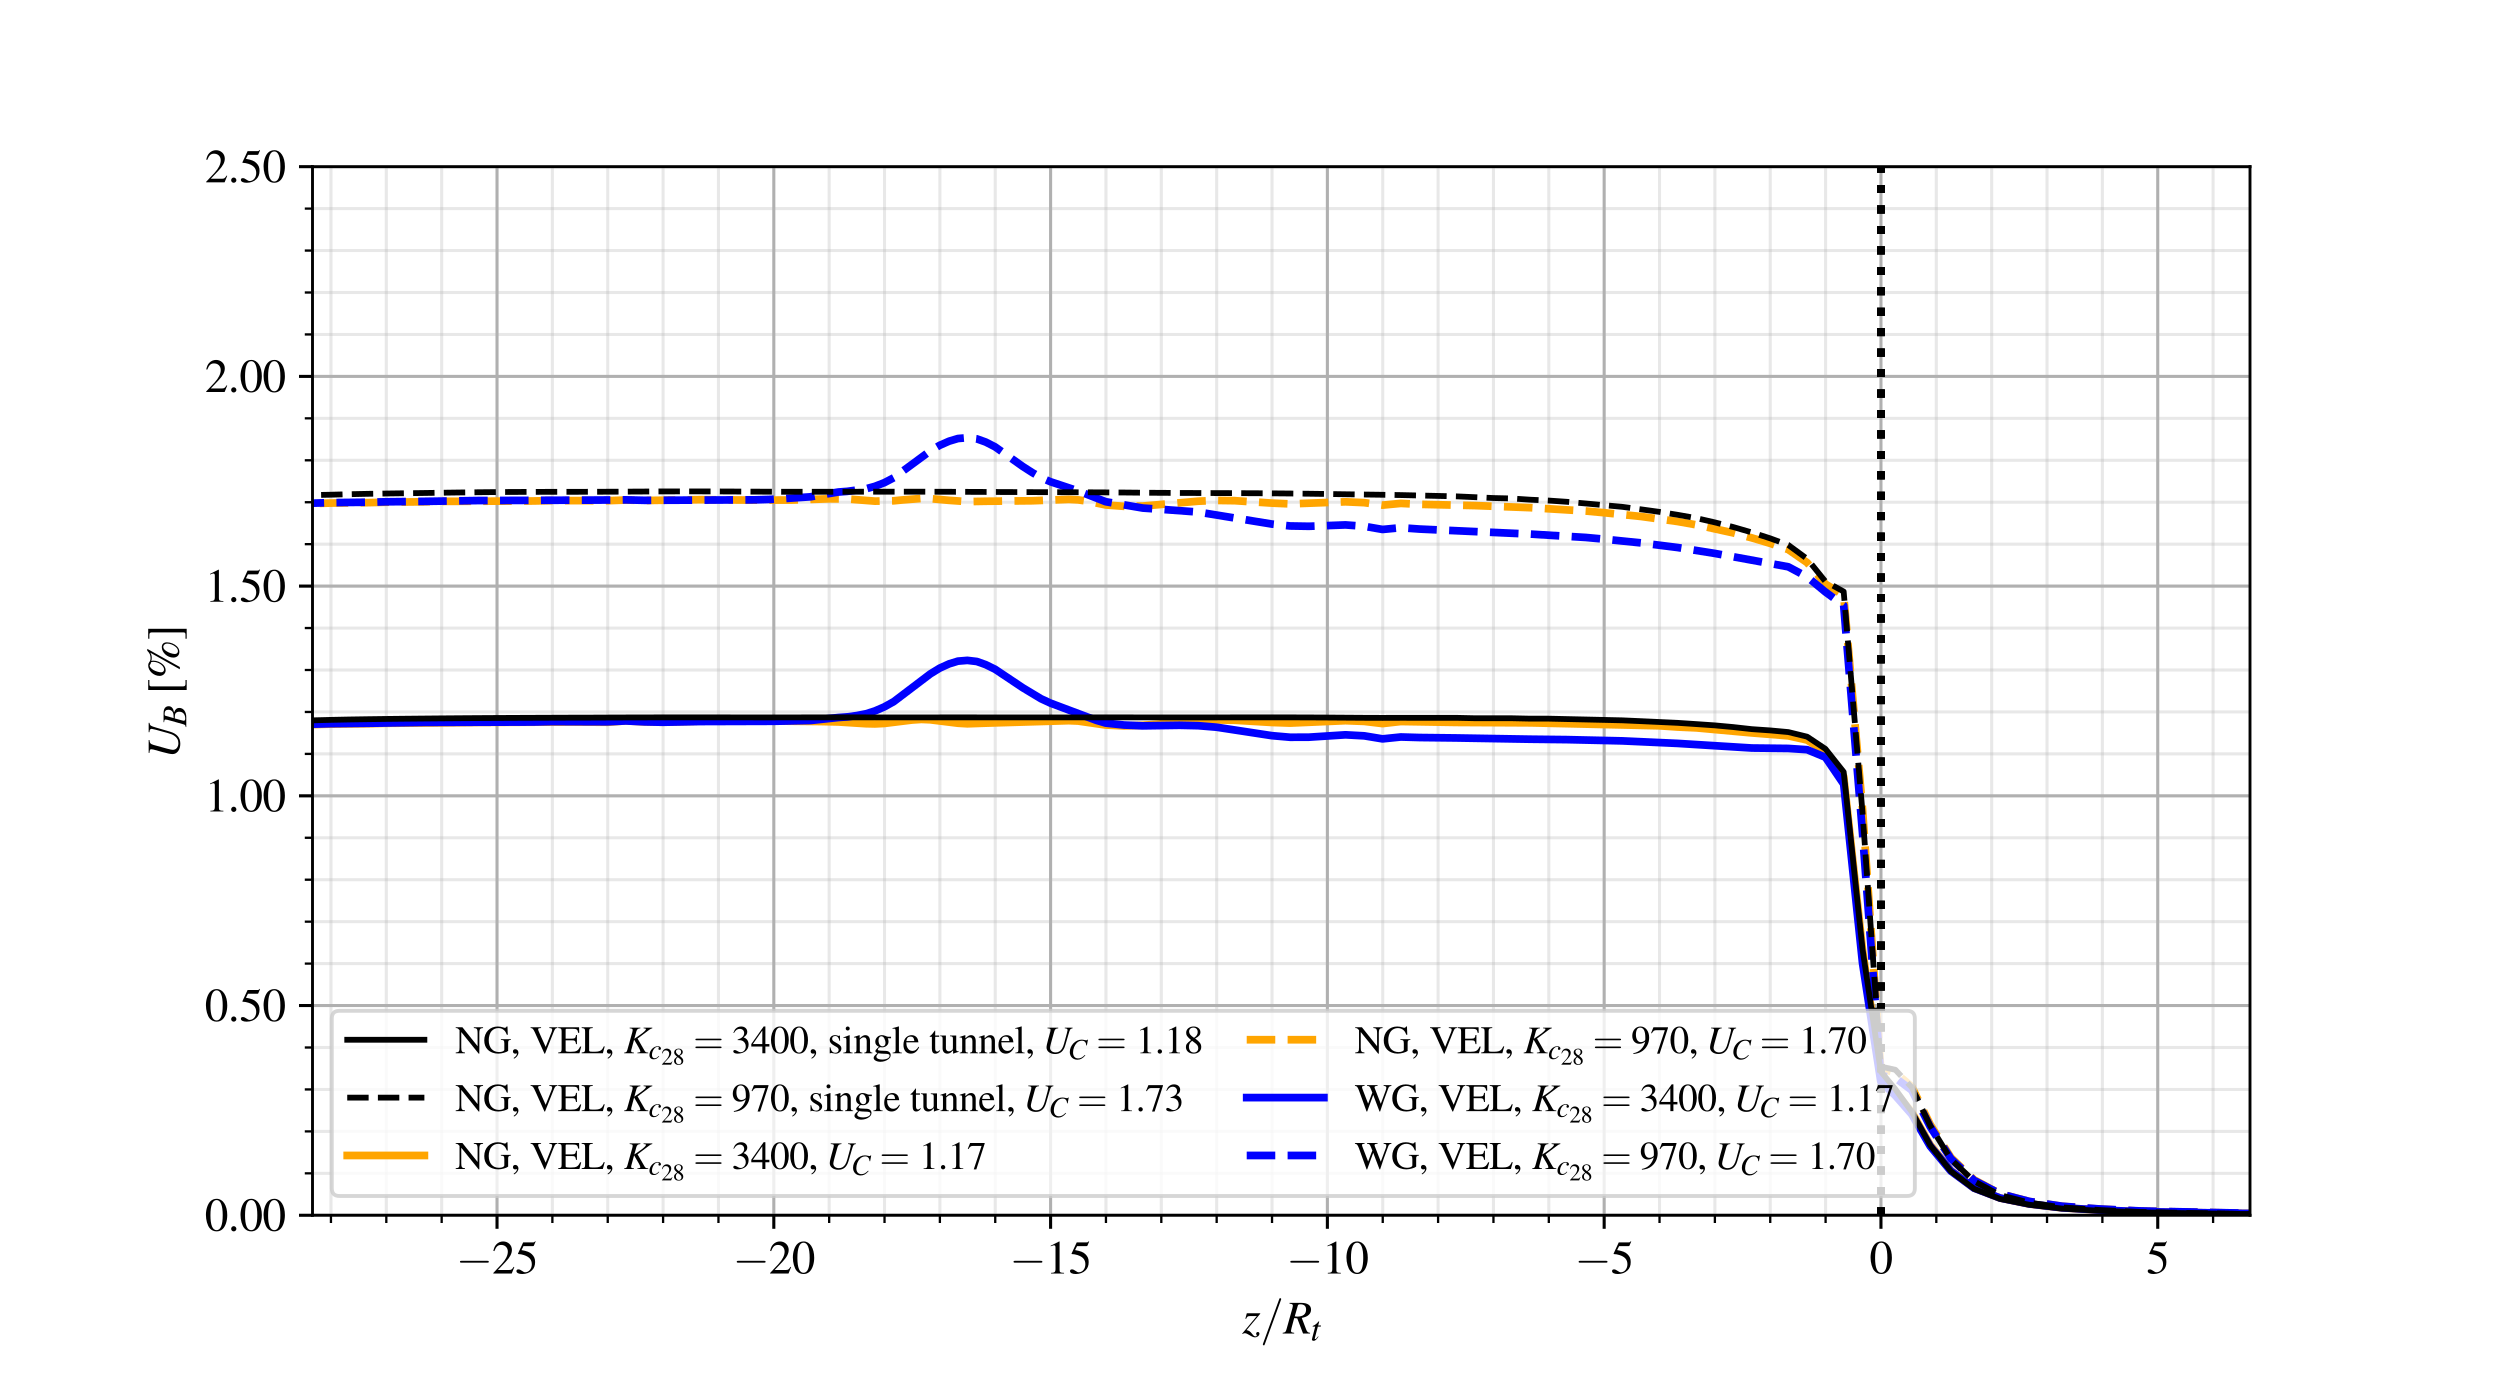 <?xml version="1.0" encoding="utf-8" standalone="no"?>
<!DOCTYPE svg PUBLIC "-//W3C//DTD SVG 1.1//EN"
  "http://www.w3.org/Graphics/SVG/1.1/DTD/svg11.dtd">
<svg xmlns:xlink="http://www.w3.org/1999/xlink" width="648pt" height="360pt" viewBox="0 0 648 360" xmlns="http://www.w3.org/2000/svg" version="1.1">
 <defs>
  <style type="text/css">*{stroke-linejoin: round; stroke-linecap: butt}</style>
 </defs>
 <g id="figure_1">
  <g id="patch_1">
   <path d="M 0 360 
L 648 360 
L 648 0 
L 0 0 
z
" style="fill: #ffffff"/>
  </g>
  <g id="axes_1">
   <g id="patch_2">
    <path d="M 81 315 
L 583.2 315 
L 583.2 43.2 
L 81 43.2 
z
" style="fill: #ffffff"/>
   </g>
   <g id="matplotlib.axis_1">
    <g id="xtick_1">
     <g id="line2d_1">
      <path d="M 128.829 315 
L 128.829 43.2 
" clip-path="url(#p9297a09957)" style="fill: none; stroke: #b0b0b0; stroke-width: 0.8; stroke-linecap: square"/>
     </g>
     <g id="line2d_2">
      <defs>
       <path id="m8b469de977" d="M 0 0 
L 0 3.5 
" style="stroke: #000000; stroke-width: 0.8"/>
      </defs>
      <g>
       <use xlink:href="#m8b469de977" x="128.829" y="315" style="stroke: #000000; stroke-width: 0.8"/>
      </g>
     </g>
     <g id="text_1">
      <!-- $\mathdefault{-25}$ -->
      <g transform="translate(118.206 330.105)scale(0.12 -0.12)">
       <defs>
        <path id="CMSY10-0" d="M 4218 1472 
C 4326 1472 4442 1472 4442 1600 
C 4442 1728 4326 1728 4218 1728 
L 755 1728 
C 646 1728 531 1728 531 1600 
C 531 1472 646 1472 755 1472 
L 4218 1472 
z
" transform="scale(0.016)"/>
        <path id="NimbusRomNo9L-Regu-32" d="M 3040 879 
L 2957 912 
C 2720 544 2637 486 2349 486 
L 819 486 
L 1894 1621 
C 2464 2221 2714 2711 2714 3214 
C 2714 3858 2195 4352 1530 4352 
C 1178 4352 845 4211 608 3955 
C 403 3736 307 3530 198 3072 
L 333 3039 
C 589 3671 819 3878 1261 3878 
C 1798 3878 2163 3510 2163 2969 
C 2163 2466 1869 1866 1331 1292 
L 192 76 
L 192 0 
L 2688 0 
L 3040 879 
z
" transform="scale(0.016)"/>
        <path id="NimbusRomNo9L-Regu-35" d="M 1158 3718 
L 2413 3718 
C 2515 3718 2541 3731 2560 3775 
L 2803 4345 
L 2746 4390 
C 2650 4256 2586 4224 2451 4224 
L 1114 4224 
L 416 2717 
C 410 2705 410 2698 410 2686 
C 410 2654 435 2635 486 2635 
C 691 2635 947 2591 1210 2508 
C 1946 2274 2285 1882 2285 1255 
C 2285 647 1894 172 1395 172 
C 1267 172 1158 217 966 356 
C 762 502 614 565 480 565 
C 294 565 205 489 205 331 
C 205 89 506 -64 986 -64 
C 1523 -64 1984 108 2304 432 
C 2598 717 2733 1078 2733 1559 
C 2733 2015 2611 2306 2291 2622 
C 2010 2901 1645 3047 890 3180 
L 1158 3718 
z
" transform="scale(0.016)"/>
       </defs>
       <use xlink:href="#CMSY10-0" transform="scale(0.996)"/>
       <use xlink:href="#NimbusRomNo9L-Regu-32" transform="translate(77.409 0)scale(0.996)"/>
       <use xlink:href="#NimbusRomNo9L-Regu-35" transform="translate(127.222 0)scale(0.996)"/>
      </g>
     </g>
    </g>
    <g id="xtick_2">
     <g id="line2d_3">
      <path d="M 200.571 315 
L 200.571 43.2 
" clip-path="url(#p9297a09957)" style="fill: none; stroke: #b0b0b0; stroke-width: 0.8; stroke-linecap: square"/>
     </g>
     <g id="line2d_4">
      <g>
       <use xlink:href="#m8b469de977" x="200.571" y="315" style="stroke: #000000; stroke-width: 0.8"/>
      </g>
     </g>
     <g id="text_2">
      <!-- $\mathdefault{-20}$ -->
      <g transform="translate(189.949 330.105)scale(0.12 -0.12)">
       <defs>
        <path id="NimbusRomNo9L-Regu-30" d="M 1626 4352 
C 1274 4352 1005 4243 768 4019 
C 397 3661 154 2924 154 2176 
C 154 1478 365 729 666 371 
C 902 89 1229 -64 1600 -64 
C 1926 -64 2202 44 2432 268 
C 2803 620 3046 1363 3046 2137 
C 3046 3449 2464 4352 1626 4352 
z
M 1606 4185 
C 2144 4185 2432 3462 2432 2124 
C 2432 787 2150 102 1600 102 
C 1050 102 768 787 768 2118 
C 768 3475 1056 4185 1606 4185 
z
" transform="scale(0.016)"/>
       </defs>
       <use xlink:href="#CMSY10-0" transform="scale(0.996)"/>
       <use xlink:href="#NimbusRomNo9L-Regu-32" transform="translate(77.409 0)scale(0.996)"/>
       <use xlink:href="#NimbusRomNo9L-Regu-30" transform="translate(127.222 0)scale(0.996)"/>
      </g>
     </g>
    </g>
    <g id="xtick_3">
     <g id="line2d_5">
      <path d="M 272.314 315 
L 272.314 43.2 
" clip-path="url(#p9297a09957)" style="fill: none; stroke: #b0b0b0; stroke-width: 0.8; stroke-linecap: square"/>
     </g>
     <g id="line2d_6">
      <g>
       <use xlink:href="#m8b469de977" x="272.314" y="315" style="stroke: #000000; stroke-width: 0.8"/>
      </g>
     </g>
     <g id="text_3">
      <!-- $\mathdefault{-15}$ -->
      <g transform="translate(261.692 330.105)scale(0.12 -0.12)">
       <defs>
        <path id="NimbusRomNo9L-Regu-31" d="M 1862 4352 
L 710 3776 
L 710 3686 
C 787 3718 858 3743 883 3756 
C 998 3801 1107 3826 1171 3826 
C 1306 3826 1363 3731 1363 3525 
L 1363 599 
C 1363 386 1312 238 1210 179 
C 1114 121 1024 102 755 96 
L 755 0 
L 2522 0 
L 2522 96 
C 2016 102 1914 167 1914 477 
L 1914 4339 
L 1862 4352 
z
" transform="scale(0.016)"/>
       </defs>
       <use xlink:href="#CMSY10-0" transform="scale(0.996)"/>
       <use xlink:href="#NimbusRomNo9L-Regu-31" transform="translate(77.409 0)scale(0.996)"/>
       <use xlink:href="#NimbusRomNo9L-Regu-35" transform="translate(127.222 0)scale(0.996)"/>
      </g>
     </g>
    </g>
    <g id="xtick_4">
     <g id="line2d_7">
      <path d="M 344.057 315 
L 344.057 43.2 
" clip-path="url(#p9297a09957)" style="fill: none; stroke: #b0b0b0; stroke-width: 0.8; stroke-linecap: square"/>
     </g>
     <g id="line2d_8">
      <g>
       <use xlink:href="#m8b469de977" x="344.057" y="315" style="stroke: #000000; stroke-width: 0.8"/>
      </g>
     </g>
     <g id="text_4">
      <!-- $\mathdefault{-10}$ -->
      <g transform="translate(333.435 330.105)scale(0.12 -0.12)">
       <use xlink:href="#CMSY10-0" transform="scale(0.996)"/>
       <use xlink:href="#NimbusRomNo9L-Regu-31" transform="translate(77.409 0)scale(0.996)"/>
       <use xlink:href="#NimbusRomNo9L-Regu-30" transform="translate(127.222 0)scale(0.996)"/>
      </g>
     </g>
    </g>
    <g id="xtick_5">
     <g id="line2d_9">
      <path d="M 415.8 315 
L 415.8 43.2 
" clip-path="url(#p9297a09957)" style="fill: none; stroke: #b0b0b0; stroke-width: 0.8; stroke-linecap: square"/>
     </g>
     <g id="line2d_10">
      <g>
       <use xlink:href="#m8b469de977" x="415.8" y="315" style="stroke: #000000; stroke-width: 0.8"/>
      </g>
     </g>
     <g id="text_5">
      <!-- $\mathdefault{-5}$ -->
      <g transform="translate(408.167 330.105)scale(0.12 -0.12)">
       <use xlink:href="#CMSY10-0" transform="scale(0.996)"/>
       <use xlink:href="#NimbusRomNo9L-Regu-35" transform="translate(77.409 0)scale(0.996)"/>
      </g>
     </g>
    </g>
    <g id="xtick_6">
     <g id="line2d_11">
      <path d="M 487.543 315 
L 487.543 43.2 
" clip-path="url(#p9297a09957)" style="fill: none; stroke: #b0b0b0; stroke-width: 0.8; stroke-linecap: square"/>
     </g>
     <g id="line2d_12">
      <g>
       <use xlink:href="#m8b469de977" x="487.543" y="315" style="stroke: #000000; stroke-width: 0.8"/>
      </g>
     </g>
     <g id="text_6">
      <!-- $\mathdefault{0}$ -->
      <g transform="translate(484.554 330.105)scale(0.12 -0.12)">
       <use xlink:href="#NimbusRomNo9L-Regu-30" transform="scale(0.996)"/>
      </g>
     </g>
    </g>
    <g id="xtick_7">
     <g id="line2d_13">
      <path d="M 559.286 315 
L 559.286 43.2 
" clip-path="url(#p9297a09957)" style="fill: none; stroke: #b0b0b0; stroke-width: 0.8; stroke-linecap: square"/>
     </g>
     <g id="line2d_14">
      <g>
       <use xlink:href="#m8b469de977" x="559.286" y="315" style="stroke: #000000; stroke-width: 0.8"/>
      </g>
     </g>
     <g id="text_7">
      <!-- $\mathdefault{5}$ -->
      <g transform="translate(556.297 330.105)scale(0.12 -0.12)">
       <use xlink:href="#NimbusRomNo9L-Regu-35" transform="scale(0.996)"/>
      </g>
     </g>
    </g>
    <g id="xtick_8">
     <g id="line2d_15">
      <path d="M 85.783 315 
L 85.783 43.2 
" clip-path="url(#p9297a09957)" style="fill: none; stroke: #b0b0b0; stroke-opacity: 0.3; stroke-width: 0.8; stroke-linecap: square"/>
     </g>
     <g id="line2d_16">
      <defs>
       <path id="m85fc62a808" d="M 0 0 
L 0 2 
" style="stroke: #000000; stroke-width: 0.6"/>
      </defs>
      <g>
       <use xlink:href="#m85fc62a808" x="85.783" y="315" style="stroke: #000000; stroke-width: 0.6"/>
      </g>
     </g>
    </g>
    <g id="xtick_9">
     <g id="line2d_17">
      <path d="M 100.131 315 
L 100.131 43.2 
" clip-path="url(#p9297a09957)" style="fill: none; stroke: #b0b0b0; stroke-opacity: 0.3; stroke-width: 0.8; stroke-linecap: square"/>
     </g>
     <g id="line2d_18">
      <g>
       <use xlink:href="#m85fc62a808" x="100.131" y="315" style="stroke: #000000; stroke-width: 0.6"/>
      </g>
     </g>
    </g>
    <g id="xtick_10">
     <g id="line2d_19">
      <path d="M 114.48 315 
L 114.48 43.2 
" clip-path="url(#p9297a09957)" style="fill: none; stroke: #b0b0b0; stroke-opacity: 0.3; stroke-width: 0.8; stroke-linecap: square"/>
     </g>
     <g id="line2d_20">
      <g>
       <use xlink:href="#m85fc62a808" x="114.48" y="315" style="stroke: #000000; stroke-width: 0.6"/>
      </g>
     </g>
    </g>
    <g id="xtick_11">
     <g id="line2d_21">
      <path d="M 143.177 315 
L 143.177 43.2 
" clip-path="url(#p9297a09957)" style="fill: none; stroke: #b0b0b0; stroke-opacity: 0.3; stroke-width: 0.8; stroke-linecap: square"/>
     </g>
     <g id="line2d_22">
      <g>
       <use xlink:href="#m85fc62a808" x="143.177" y="315" style="stroke: #000000; stroke-width: 0.6"/>
      </g>
     </g>
    </g>
    <g id="xtick_12">
     <g id="line2d_23">
      <path d="M 157.526 315 
L 157.526 43.2 
" clip-path="url(#p9297a09957)" style="fill: none; stroke: #b0b0b0; stroke-opacity: 0.3; stroke-width: 0.8; stroke-linecap: square"/>
     </g>
     <g id="line2d_24">
      <g>
       <use xlink:href="#m85fc62a808" x="157.526" y="315" style="stroke: #000000; stroke-width: 0.6"/>
      </g>
     </g>
    </g>
    <g id="xtick_13">
     <g id="line2d_25">
      <path d="M 171.874 315 
L 171.874 43.2 
" clip-path="url(#p9297a09957)" style="fill: none; stroke: #b0b0b0; stroke-opacity: 0.3; stroke-width: 0.8; stroke-linecap: square"/>
     </g>
     <g id="line2d_26">
      <g>
       <use xlink:href="#m85fc62a808" x="171.874" y="315" style="stroke: #000000; stroke-width: 0.6"/>
      </g>
     </g>
    </g>
    <g id="xtick_14">
     <g id="line2d_27">
      <path d="M 186.223 315 
L 186.223 43.2 
" clip-path="url(#p9297a09957)" style="fill: none; stroke: #b0b0b0; stroke-opacity: 0.3; stroke-width: 0.8; stroke-linecap: square"/>
     </g>
     <g id="line2d_28">
      <g>
       <use xlink:href="#m85fc62a808" x="186.223" y="315" style="stroke: #000000; stroke-width: 0.6"/>
      </g>
     </g>
    </g>
    <g id="xtick_15">
     <g id="line2d_29">
      <path d="M 214.92 315 
L 214.92 43.2 
" clip-path="url(#p9297a09957)" style="fill: none; stroke: #b0b0b0; stroke-opacity: 0.3; stroke-width: 0.8; stroke-linecap: square"/>
     </g>
     <g id="line2d_30">
      <g>
       <use xlink:href="#m85fc62a808" x="214.92" y="315" style="stroke: #000000; stroke-width: 0.6"/>
      </g>
     </g>
    </g>
    <g id="xtick_16">
     <g id="line2d_31">
      <path d="M 229.269 315 
L 229.269 43.2 
" clip-path="url(#p9297a09957)" style="fill: none; stroke: #b0b0b0; stroke-opacity: 0.3; stroke-width: 0.8; stroke-linecap: square"/>
     </g>
     <g id="line2d_32">
      <g>
       <use xlink:href="#m85fc62a808" x="229.269" y="315" style="stroke: #000000; stroke-width: 0.6"/>
      </g>
     </g>
    </g>
    <g id="xtick_17">
     <g id="line2d_33">
      <path d="M 243.617 315 
L 243.617 43.2 
" clip-path="url(#p9297a09957)" style="fill: none; stroke: #b0b0b0; stroke-opacity: 0.3; stroke-width: 0.8; stroke-linecap: square"/>
     </g>
     <g id="line2d_34">
      <g>
       <use xlink:href="#m85fc62a808" x="243.617" y="315" style="stroke: #000000; stroke-width: 0.6"/>
      </g>
     </g>
    </g>
    <g id="xtick_18">
     <g id="line2d_35">
      <path d="M 257.966 315 
L 257.966 43.2 
" clip-path="url(#p9297a09957)" style="fill: none; stroke: #b0b0b0; stroke-opacity: 0.3; stroke-width: 0.8; stroke-linecap: square"/>
     </g>
     <g id="line2d_36">
      <g>
       <use xlink:href="#m85fc62a808" x="257.966" y="315" style="stroke: #000000; stroke-width: 0.6"/>
      </g>
     </g>
    </g>
    <g id="xtick_19">
     <g id="line2d_37">
      <path d="M 286.663 315 
L 286.663 43.2 
" clip-path="url(#p9297a09957)" style="fill: none; stroke: #b0b0b0; stroke-opacity: 0.3; stroke-width: 0.8; stroke-linecap: square"/>
     </g>
     <g id="line2d_38">
      <g>
       <use xlink:href="#m85fc62a808" x="286.663" y="315" style="stroke: #000000; stroke-width: 0.6"/>
      </g>
     </g>
    </g>
    <g id="xtick_20">
     <g id="line2d_39">
      <path d="M 301.011 315 
L 301.011 43.2 
" clip-path="url(#p9297a09957)" style="fill: none; stroke: #b0b0b0; stroke-opacity: 0.3; stroke-width: 0.8; stroke-linecap: square"/>
     </g>
     <g id="line2d_40">
      <g>
       <use xlink:href="#m85fc62a808" x="301.011" y="315" style="stroke: #000000; stroke-width: 0.6"/>
      </g>
     </g>
    </g>
    <g id="xtick_21">
     <g id="line2d_41">
      <path d="M 315.36 315 
L 315.36 43.2 
" clip-path="url(#p9297a09957)" style="fill: none; stroke: #b0b0b0; stroke-opacity: 0.3; stroke-width: 0.8; stroke-linecap: square"/>
     </g>
     <g id="line2d_42">
      <g>
       <use xlink:href="#m85fc62a808" x="315.36" y="315" style="stroke: #000000; stroke-width: 0.6"/>
      </g>
     </g>
    </g>
    <g id="xtick_22">
     <g id="line2d_43">
      <path d="M 329.709 315 
L 329.709 43.2 
" clip-path="url(#p9297a09957)" style="fill: none; stroke: #b0b0b0; stroke-opacity: 0.3; stroke-width: 0.8; stroke-linecap: square"/>
     </g>
     <g id="line2d_44">
      <g>
       <use xlink:href="#m85fc62a808" x="329.709" y="315" style="stroke: #000000; stroke-width: 0.6"/>
      </g>
     </g>
    </g>
    <g id="xtick_23">
     <g id="line2d_45">
      <path d="M 358.406 315 
L 358.406 43.2 
" clip-path="url(#p9297a09957)" style="fill: none; stroke: #b0b0b0; stroke-opacity: 0.3; stroke-width: 0.8; stroke-linecap: square"/>
     </g>
     <g id="line2d_46">
      <g>
       <use xlink:href="#m85fc62a808" x="358.406" y="315" style="stroke: #000000; stroke-width: 0.6"/>
      </g>
     </g>
    </g>
    <g id="xtick_24">
     <g id="line2d_47">
      <path d="M 372.754 315 
L 372.754 43.2 
" clip-path="url(#p9297a09957)" style="fill: none; stroke: #b0b0b0; stroke-opacity: 0.3; stroke-width: 0.8; stroke-linecap: square"/>
     </g>
     <g id="line2d_48">
      <g>
       <use xlink:href="#m85fc62a808" x="372.754" y="315" style="stroke: #000000; stroke-width: 0.6"/>
      </g>
     </g>
    </g>
    <g id="xtick_25">
     <g id="line2d_49">
      <path d="M 387.103 315 
L 387.103 43.2 
" clip-path="url(#p9297a09957)" style="fill: none; stroke: #b0b0b0; stroke-opacity: 0.3; stroke-width: 0.8; stroke-linecap: square"/>
     </g>
     <g id="line2d_50">
      <g>
       <use xlink:href="#m85fc62a808" x="387.103" y="315" style="stroke: #000000; stroke-width: 0.6"/>
      </g>
     </g>
    </g>
    <g id="xtick_26">
     <g id="line2d_51">
      <path d="M 401.451 315 
L 401.451 43.2 
" clip-path="url(#p9297a09957)" style="fill: none; stroke: #b0b0b0; stroke-opacity: 0.3; stroke-width: 0.8; stroke-linecap: square"/>
     </g>
     <g id="line2d_52">
      <g>
       <use xlink:href="#m85fc62a808" x="401.451" y="315" style="stroke: #000000; stroke-width: 0.6"/>
      </g>
     </g>
    </g>
    <g id="xtick_27">
     <g id="line2d_53">
      <path d="M 430.149 315 
L 430.149 43.2 
" clip-path="url(#p9297a09957)" style="fill: none; stroke: #b0b0b0; stroke-opacity: 0.3; stroke-width: 0.8; stroke-linecap: square"/>
     </g>
     <g id="line2d_54">
      <g>
       <use xlink:href="#m85fc62a808" x="430.149" y="315" style="stroke: #000000; stroke-width: 0.6"/>
      </g>
     </g>
    </g>
    <g id="xtick_28">
     <g id="line2d_55">
      <path d="M 444.497 315 
L 444.497 43.2 
" clip-path="url(#p9297a09957)" style="fill: none; stroke: #b0b0b0; stroke-opacity: 0.3; stroke-width: 0.8; stroke-linecap: square"/>
     </g>
     <g id="line2d_56">
      <g>
       <use xlink:href="#m85fc62a808" x="444.497" y="315" style="stroke: #000000; stroke-width: 0.6"/>
      </g>
     </g>
    </g>
    <g id="xtick_29">
     <g id="line2d_57">
      <path d="M 458.846 315 
L 458.846 43.2 
" clip-path="url(#p9297a09957)" style="fill: none; stroke: #b0b0b0; stroke-opacity: 0.3; stroke-width: 0.8; stroke-linecap: square"/>
     </g>
     <g id="line2d_58">
      <g>
       <use xlink:href="#m85fc62a808" x="458.846" y="315" style="stroke: #000000; stroke-width: 0.6"/>
      </g>
     </g>
    </g>
    <g id="xtick_30">
     <g id="line2d_59">
      <path d="M 473.194 315 
L 473.194 43.2 
" clip-path="url(#p9297a09957)" style="fill: none; stroke: #b0b0b0; stroke-opacity: 0.3; stroke-width: 0.8; stroke-linecap: square"/>
     </g>
     <g id="line2d_60">
      <g>
       <use xlink:href="#m85fc62a808" x="473.194" y="315" style="stroke: #000000; stroke-width: 0.6"/>
      </g>
     </g>
    </g>
    <g id="xtick_31">
     <g id="line2d_61">
      <path d="M 501.891 315 
L 501.891 43.2 
" clip-path="url(#p9297a09957)" style="fill: none; stroke: #b0b0b0; stroke-opacity: 0.3; stroke-width: 0.8; stroke-linecap: square"/>
     </g>
     <g id="line2d_62">
      <g>
       <use xlink:href="#m85fc62a808" x="501.891" y="315" style="stroke: #000000; stroke-width: 0.6"/>
      </g>
     </g>
    </g>
    <g id="xtick_32">
     <g id="line2d_63">
      <path d="M 516.24 315 
L 516.24 43.2 
" clip-path="url(#p9297a09957)" style="fill: none; stroke: #b0b0b0; stroke-opacity: 0.3; stroke-width: 0.8; stroke-linecap: square"/>
     </g>
     <g id="line2d_64">
      <g>
       <use xlink:href="#m85fc62a808" x="516.24" y="315" style="stroke: #000000; stroke-width: 0.6"/>
      </g>
     </g>
    </g>
    <g id="xtick_33">
     <g id="line2d_65">
      <path d="M 530.589 315 
L 530.589 43.2 
" clip-path="url(#p9297a09957)" style="fill: none; stroke: #b0b0b0; stroke-opacity: 0.3; stroke-width: 0.8; stroke-linecap: square"/>
     </g>
     <g id="line2d_66">
      <g>
       <use xlink:href="#m85fc62a808" x="530.589" y="315" style="stroke: #000000; stroke-width: 0.6"/>
      </g>
     </g>
    </g>
    <g id="xtick_34">
     <g id="line2d_67">
      <path d="M 544.937 315 
L 544.937 43.2 
" clip-path="url(#p9297a09957)" style="fill: none; stroke: #b0b0b0; stroke-opacity: 0.3; stroke-width: 0.8; stroke-linecap: square"/>
     </g>
     <g id="line2d_68">
      <g>
       <use xlink:href="#m85fc62a808" x="544.937" y="315" style="stroke: #000000; stroke-width: 0.6"/>
      </g>
     </g>
    </g>
    <g id="xtick_35">
     <g id="line2d_69">
      <path d="M 573.634 315 
L 573.634 43.2 
" clip-path="url(#p9297a09957)" style="fill: none; stroke: #b0b0b0; stroke-opacity: 0.3; stroke-width: 0.8; stroke-linecap: square"/>
     </g>
     <g id="line2d_70">
      <g>
       <use xlink:href="#m85fc62a808" x="573.634" y="315" style="stroke: #000000; stroke-width: 0.6"/>
      </g>
     </g>
    </g>
    <g id="text_8">
     <!-- $z/R_t$ -->
     <g transform="translate(321.999 345.66)scale(0.12 -0.12)">
      <defs>
       <path id="NimbusRomNo9L-ReguItal-7a" d="M 518 1991 
C 653 2310 736 2368 1037 2368 
L 1971 2368 
L -13 -7 
L 45 -64 
C 147 19 230 51 339 51 
C 493 51 704 -32 1005 -225 
C 1325 -429 1542 -512 1722 -512 
C 2042 -512 2323 -278 2323 -13 
C 2323 121 2234 217 2099 217 
C 1971 198 1882 115 1882 0 
C 1882 -57 1901 -120 1939 -189 
C 1958 -227 1971 -265 1971 -284 
C 1971 -340 1901 -378 1798 -378 
C 1638 -378 1562 -328 1350 -63 
C 1069 301 947 385 576 469 
L 2432 2681 
L 2432 2752 
L 614 2752 
L 416 2013 
L 518 1991 
z
" transform="scale(0.016)"/>
       <path id="CMMI10-3d" d="M 2810 4557 
C 2842 4640 2842 4665 2842 4672 
C 2842 4742 2784 4800 2714 4800 
C 2669 4800 2624 4780 2605 4742 
L 384 -1357 
C 352 -1440 352 -1466 352 -1472 
C 352 -1543 410 -1600 480 -1600 
C 563 -1600 582 -1556 621 -1447 
L 2810 4557 
z
" transform="scale(0.016)"/>
       <path id="NimbusRomNo9L-ReguItal-52" d="M 3629 102 
C 3347 121 3219 229 3098 561 
L 2502 2121 
C 2995 2229 3206 2318 3437 2522 
C 3648 2707 3763 2955 3763 3242 
C 3763 3834 3290 4160 2432 4160 
L 845 4160 
L 845 4057 
C 1114 4019 1146 4012 1210 3967 
C 1261 3936 1299 3859 1299 3789 
C 1299 3713 1267 3560 1222 3388 
L 435 573 
C 320 198 275 159 -83 102 
L -83 0 
L 1478 0 
L 1478 102 
C 1088 153 1043 185 1043 395 
C 1043 459 1062 541 1120 764 
L 1478 2095 
L 1894 2063 
L 2682 0 
L 3629 0 
L 3629 102 
z
M 1971 3789 
C 2010 3923 2093 3967 2298 3967 
C 2829 3967 3091 3726 3091 3254 
C 3091 2624 2682 2299 1882 2299 
C 1779 2299 1709 2305 1555 2331 
L 1971 3789 
z
" transform="scale(0.016)"/>
       <path id="NimbusRomNo9L-ReguItal-74" d="M 1894 2752 
L 1382 2752 
L 1562 3411 
C 1568 3424 1568 3436 1568 3443 
C 1568 3488 1549 3507 1517 3507 
C 1478 3507 1459 3500 1421 3449 
C 1171 3123 774 2803 570 2745 
C 410 2694 365 2655 365 2585 
C 365 2579 365 2566 371 2547 
L 845 2547 
L 384 782 
C 371 724 365 705 346 647 
C 288 454 237 230 237 179 
C 237 38 371 -64 544 -64 
C 838 -64 1050 115 1453 711 
L 1370 756 
C 1056 352 954 249 851 249 
C 794 249 755 300 755 377 
C 755 384 755 390 762 410 
L 1325 2547 
L 1862 2547 
L 1894 2752 
z
" transform="scale(0.016)"/>
      </defs>
      <use xlink:href="#NimbusRomNo9L-ReguItal-7a" transform="scale(0.996)"/>
      <use xlink:href="#CMMI10-3d" transform="translate(38.754 0)scale(0.996)"/>
      <use xlink:href="#NimbusRomNo9L-ReguItal-52" transform="translate(88.567 0)scale(0.996)"/>
      <use xlink:href="#NimbusRomNo9L-ReguItal-74" transform="translate(147.595 -14.944)scale(0.737)"/>
     </g>
    </g>
   </g>
   <g id="matplotlib.axis_2">
    <g id="ytick_1">
     <g id="line2d_71">
      <path d="M 81 315 
L 583.2 315 
" clip-path="url(#p9297a09957)" style="fill: none; stroke: #b0b0b0; stroke-width: 0.8; stroke-linecap: square"/>
     </g>
     <g id="line2d_72">
      <defs>
       <path id="mbb8c166e02" d="M 0 0 
L -3.5 0 
" style="stroke: #000000; stroke-width: 0.8"/>
      </defs>
      <g>
       <use xlink:href="#mbb8c166e02" x="81" y="315" style="stroke: #000000; stroke-width: 0.8"/>
      </g>
     </g>
     <g id="text_9">
      <!-- 0.00 -->
      <g transform="translate(53.078 319.053)scale(0.12 -0.12)">
       <defs>
        <path id="NimbusRomNo9L-Regu-2e" d="M 800 646 
C 608 646 448 480 448 281 
C 448 96 608 -64 794 -64 
C 992 -64 1158 96 1158 281 
C 1158 480 992 646 800 646 
z
" transform="scale(0.016)"/>
       </defs>
       <use xlink:href="#NimbusRomNo9L-Regu-30" transform="scale(0.996)"/>
       <use xlink:href="#NimbusRomNo9L-Regu-2e" transform="translate(49.813 0)scale(0.996)"/>
       <use xlink:href="#NimbusRomNo9L-Regu-30" transform="translate(74.72 0)scale(0.996)"/>
       <use xlink:href="#NimbusRomNo9L-Regu-30" transform="translate(124.533 0)scale(0.996)"/>
      </g>
     </g>
    </g>
    <g id="ytick_2">
     <g id="line2d_73">
      <path d="M 81 260.64 
L 583.2 260.64 
" clip-path="url(#p9297a09957)" style="fill: none; stroke: #b0b0b0; stroke-width: 0.8; stroke-linecap: square"/>
     </g>
     <g id="line2d_74">
      <g>
       <use xlink:href="#mbb8c166e02" x="81" y="260.64" style="stroke: #000000; stroke-width: 0.8"/>
      </g>
     </g>
     <g id="text_10">
      <!-- 0.50 -->
      <g transform="translate(53.078 264.693)scale(0.12 -0.12)">
       <use xlink:href="#NimbusRomNo9L-Regu-30" transform="scale(0.996)"/>
       <use xlink:href="#NimbusRomNo9L-Regu-2e" transform="translate(49.813 0)scale(0.996)"/>
       <use xlink:href="#NimbusRomNo9L-Regu-35" transform="translate(74.72 0)scale(0.996)"/>
       <use xlink:href="#NimbusRomNo9L-Regu-30" transform="translate(124.533 0)scale(0.996)"/>
      </g>
     </g>
    </g>
    <g id="ytick_3">
     <g id="line2d_75">
      <path d="M 81 206.28 
L 583.2 206.28 
" clip-path="url(#p9297a09957)" style="fill: none; stroke: #b0b0b0; stroke-width: 0.8; stroke-linecap: square"/>
     </g>
     <g id="line2d_76">
      <g>
       <use xlink:href="#mbb8c166e02" x="81" y="206.28" style="stroke: #000000; stroke-width: 0.8"/>
      </g>
     </g>
     <g id="text_11">
      <!-- 1.00 -->
      <g transform="translate(53.078 210.333)scale(0.12 -0.12)">
       <use xlink:href="#NimbusRomNo9L-Regu-31" transform="scale(0.996)"/>
       <use xlink:href="#NimbusRomNo9L-Regu-2e" transform="translate(49.813 0)scale(0.996)"/>
       <use xlink:href="#NimbusRomNo9L-Regu-30" transform="translate(74.72 0)scale(0.996)"/>
       <use xlink:href="#NimbusRomNo9L-Regu-30" transform="translate(124.533 0)scale(0.996)"/>
      </g>
     </g>
    </g>
    <g id="ytick_4">
     <g id="line2d_77">
      <path d="M 81 151.92 
L 583.2 151.92 
" clip-path="url(#p9297a09957)" style="fill: none; stroke: #b0b0b0; stroke-width: 0.8; stroke-linecap: square"/>
     </g>
     <g id="line2d_78">
      <g>
       <use xlink:href="#mbb8c166e02" x="81" y="151.92" style="stroke: #000000; stroke-width: 0.8"/>
      </g>
     </g>
     <g id="text_12">
      <!-- 1.50 -->
      <g transform="translate(53.078 155.973)scale(0.12 -0.12)">
       <use xlink:href="#NimbusRomNo9L-Regu-31" transform="scale(0.996)"/>
       <use xlink:href="#NimbusRomNo9L-Regu-2e" transform="translate(49.813 0)scale(0.996)"/>
       <use xlink:href="#NimbusRomNo9L-Regu-35" transform="translate(74.72 0)scale(0.996)"/>
       <use xlink:href="#NimbusRomNo9L-Regu-30" transform="translate(124.533 0)scale(0.996)"/>
      </g>
     </g>
    </g>
    <g id="ytick_5">
     <g id="line2d_79">
      <path d="M 81 97.56 
L 583.2 97.56 
" clip-path="url(#p9297a09957)" style="fill: none; stroke: #b0b0b0; stroke-width: 0.8; stroke-linecap: square"/>
     </g>
     <g id="line2d_80">
      <g>
       <use xlink:href="#mbb8c166e02" x="81" y="97.56" style="stroke: #000000; stroke-width: 0.8"/>
      </g>
     </g>
     <g id="text_13">
      <!-- 2.00 -->
      <g transform="translate(53.078 101.613)scale(0.12 -0.12)">
       <use xlink:href="#NimbusRomNo9L-Regu-32" transform="scale(0.996)"/>
       <use xlink:href="#NimbusRomNo9L-Regu-2e" transform="translate(49.813 0)scale(0.996)"/>
       <use xlink:href="#NimbusRomNo9L-Regu-30" transform="translate(74.72 0)scale(0.996)"/>
       <use xlink:href="#NimbusRomNo9L-Regu-30" transform="translate(124.533 0)scale(0.996)"/>
      </g>
     </g>
    </g>
    <g id="ytick_6">
     <g id="line2d_81">
      <path d="M 81 43.2 
L 583.2 43.2 
" clip-path="url(#p9297a09957)" style="fill: none; stroke: #b0b0b0; stroke-width: 0.8; stroke-linecap: square"/>
     </g>
     <g id="line2d_82">
      <g>
       <use xlink:href="#mbb8c166e02" x="81" y="43.2" style="stroke: #000000; stroke-width: 0.8"/>
      </g>
     </g>
     <g id="text_14">
      <!-- 2.50 -->
      <g transform="translate(53.078 47.253)scale(0.12 -0.12)">
       <use xlink:href="#NimbusRomNo9L-Regu-32" transform="scale(0.996)"/>
       <use xlink:href="#NimbusRomNo9L-Regu-2e" transform="translate(49.813 0)scale(0.996)"/>
       <use xlink:href="#NimbusRomNo9L-Regu-35" transform="translate(74.72 0)scale(0.996)"/>
       <use xlink:href="#NimbusRomNo9L-Regu-30" transform="translate(124.533 0)scale(0.996)"/>
      </g>
     </g>
    </g>
    <g id="ytick_7">
     <g id="line2d_83">
      <path d="M 81 304.128 
L 583.2 304.128 
" clip-path="url(#p9297a09957)" style="fill: none; stroke: #b0b0b0; stroke-opacity: 0.3; stroke-width: 0.8; stroke-linecap: square"/>
     </g>
     <g id="line2d_84">
      <defs>
       <path id="mdb8c28ff5d" d="M 0 0 
L -2 0 
" style="stroke: #000000; stroke-width: 0.6"/>
      </defs>
      <g>
       <use xlink:href="#mdb8c28ff5d" x="81" y="304.128" style="stroke: #000000; stroke-width: 0.6"/>
      </g>
     </g>
    </g>
    <g id="ytick_8">
     <g id="line2d_85">
      <path d="M 81 293.256 
L 583.2 293.256 
" clip-path="url(#p9297a09957)" style="fill: none; stroke: #b0b0b0; stroke-opacity: 0.3; stroke-width: 0.8; stroke-linecap: square"/>
     </g>
     <g id="line2d_86">
      <g>
       <use xlink:href="#mdb8c28ff5d" x="81" y="293.256" style="stroke: #000000; stroke-width: 0.6"/>
      </g>
     </g>
    </g>
    <g id="ytick_9">
     <g id="line2d_87">
      <path d="M 81 282.384 
L 583.2 282.384 
" clip-path="url(#p9297a09957)" style="fill: none; stroke: #b0b0b0; stroke-opacity: 0.3; stroke-width: 0.8; stroke-linecap: square"/>
     </g>
     <g id="line2d_88">
      <g>
       <use xlink:href="#mdb8c28ff5d" x="81" y="282.384" style="stroke: #000000; stroke-width: 0.6"/>
      </g>
     </g>
    </g>
    <g id="ytick_10">
     <g id="line2d_89">
      <path d="M 81 271.512 
L 583.2 271.512 
" clip-path="url(#p9297a09957)" style="fill: none; stroke: #b0b0b0; stroke-opacity: 0.3; stroke-width: 0.8; stroke-linecap: square"/>
     </g>
     <g id="line2d_90">
      <g>
       <use xlink:href="#mdb8c28ff5d" x="81" y="271.512" style="stroke: #000000; stroke-width: 0.6"/>
      </g>
     </g>
    </g>
    <g id="ytick_11">
     <g id="line2d_91">
      <path d="M 81 249.768 
L 583.2 249.768 
" clip-path="url(#p9297a09957)" style="fill: none; stroke: #b0b0b0; stroke-opacity: 0.3; stroke-width: 0.8; stroke-linecap: square"/>
     </g>
     <g id="line2d_92">
      <g>
       <use xlink:href="#mdb8c28ff5d" x="81" y="249.768" style="stroke: #000000; stroke-width: 0.6"/>
      </g>
     </g>
    </g>
    <g id="ytick_12">
     <g id="line2d_93">
      <path d="M 81 238.896 
L 583.2 238.896 
" clip-path="url(#p9297a09957)" style="fill: none; stroke: #b0b0b0; stroke-opacity: 0.3; stroke-width: 0.8; stroke-linecap: square"/>
     </g>
     <g id="line2d_94">
      <g>
       <use xlink:href="#mdb8c28ff5d" x="81" y="238.896" style="stroke: #000000; stroke-width: 0.6"/>
      </g>
     </g>
    </g>
    <g id="ytick_13">
     <g id="line2d_95">
      <path d="M 81 228.024 
L 583.2 228.024 
" clip-path="url(#p9297a09957)" style="fill: none; stroke: #b0b0b0; stroke-opacity: 0.3; stroke-width: 0.8; stroke-linecap: square"/>
     </g>
     <g id="line2d_96">
      <g>
       <use xlink:href="#mdb8c28ff5d" x="81" y="228.024" style="stroke: #000000; stroke-width: 0.6"/>
      </g>
     </g>
    </g>
    <g id="ytick_14">
     <g id="line2d_97">
      <path d="M 81 217.152 
L 583.2 217.152 
" clip-path="url(#p9297a09957)" style="fill: none; stroke: #b0b0b0; stroke-opacity: 0.3; stroke-width: 0.8; stroke-linecap: square"/>
     </g>
     <g id="line2d_98">
      <g>
       <use xlink:href="#mdb8c28ff5d" x="81" y="217.152" style="stroke: #000000; stroke-width: 0.6"/>
      </g>
     </g>
    </g>
    <g id="ytick_15">
     <g id="line2d_99">
      <path d="M 81 195.408 
L 583.2 195.408 
" clip-path="url(#p9297a09957)" style="fill: none; stroke: #b0b0b0; stroke-opacity: 0.3; stroke-width: 0.8; stroke-linecap: square"/>
     </g>
     <g id="line2d_100">
      <g>
       <use xlink:href="#mdb8c28ff5d" x="81" y="195.408" style="stroke: #000000; stroke-width: 0.6"/>
      </g>
     </g>
    </g>
    <g id="ytick_16">
     <g id="line2d_101">
      <path d="M 81 184.536 
L 583.2 184.536 
" clip-path="url(#p9297a09957)" style="fill: none; stroke: #b0b0b0; stroke-opacity: 0.3; stroke-width: 0.8; stroke-linecap: square"/>
     </g>
     <g id="line2d_102">
      <g>
       <use xlink:href="#mdb8c28ff5d" x="81" y="184.536" style="stroke: #000000; stroke-width: 0.6"/>
      </g>
     </g>
    </g>
    <g id="ytick_17">
     <g id="line2d_103">
      <path d="M 81 173.664 
L 583.2 173.664 
" clip-path="url(#p9297a09957)" style="fill: none; stroke: #b0b0b0; stroke-opacity: 0.3; stroke-width: 0.8; stroke-linecap: square"/>
     </g>
     <g id="line2d_104">
      <g>
       <use xlink:href="#mdb8c28ff5d" x="81" y="173.664" style="stroke: #000000; stroke-width: 0.6"/>
      </g>
     </g>
    </g>
    <g id="ytick_18">
     <g id="line2d_105">
      <path d="M 81 162.792 
L 583.2 162.792 
" clip-path="url(#p9297a09957)" style="fill: none; stroke: #b0b0b0; stroke-opacity: 0.3; stroke-width: 0.8; stroke-linecap: square"/>
     </g>
     <g id="line2d_106">
      <g>
       <use xlink:href="#mdb8c28ff5d" x="81" y="162.792" style="stroke: #000000; stroke-width: 0.6"/>
      </g>
     </g>
    </g>
    <g id="ytick_19">
     <g id="line2d_107">
      <path d="M 81 141.048 
L 583.2 141.048 
" clip-path="url(#p9297a09957)" style="fill: none; stroke: #b0b0b0; stroke-opacity: 0.3; stroke-width: 0.8; stroke-linecap: square"/>
     </g>
     <g id="line2d_108">
      <g>
       <use xlink:href="#mdb8c28ff5d" x="81" y="141.048" style="stroke: #000000; stroke-width: 0.6"/>
      </g>
     </g>
    </g>
    <g id="ytick_20">
     <g id="line2d_109">
      <path d="M 81 130.176 
L 583.2 130.176 
" clip-path="url(#p9297a09957)" style="fill: none; stroke: #b0b0b0; stroke-opacity: 0.3; stroke-width: 0.8; stroke-linecap: square"/>
     </g>
     <g id="line2d_110">
      <g>
       <use xlink:href="#mdb8c28ff5d" x="81" y="130.176" style="stroke: #000000; stroke-width: 0.6"/>
      </g>
     </g>
    </g>
    <g id="ytick_21">
     <g id="line2d_111">
      <path d="M 81 119.304 
L 583.2 119.304 
" clip-path="url(#p9297a09957)" style="fill: none; stroke: #b0b0b0; stroke-opacity: 0.3; stroke-width: 0.8; stroke-linecap: square"/>
     </g>
     <g id="line2d_112">
      <g>
       <use xlink:href="#mdb8c28ff5d" x="81" y="119.304" style="stroke: #000000; stroke-width: 0.6"/>
      </g>
     </g>
    </g>
    <g id="ytick_22">
     <g id="line2d_113">
      <path d="M 81 108.432 
L 583.2 108.432 
" clip-path="url(#p9297a09957)" style="fill: none; stroke: #b0b0b0; stroke-opacity: 0.3; stroke-width: 0.8; stroke-linecap: square"/>
     </g>
     <g id="line2d_114">
      <g>
       <use xlink:href="#mdb8c28ff5d" x="81" y="108.432" style="stroke: #000000; stroke-width: 0.6"/>
      </g>
     </g>
    </g>
    <g id="ytick_23">
     <g id="line2d_115">
      <path d="M 81 86.688 
L 583.2 86.688 
" clip-path="url(#p9297a09957)" style="fill: none; stroke: #b0b0b0; stroke-opacity: 0.3; stroke-width: 0.8; stroke-linecap: square"/>
     </g>
     <g id="line2d_116">
      <g>
       <use xlink:href="#mdb8c28ff5d" x="81" y="86.688" style="stroke: #000000; stroke-width: 0.6"/>
      </g>
     </g>
    </g>
    <g id="ytick_24">
     <g id="line2d_117">
      <path d="M 81 75.816 
L 583.2 75.816 
" clip-path="url(#p9297a09957)" style="fill: none; stroke: #b0b0b0; stroke-opacity: 0.3; stroke-width: 0.8; stroke-linecap: square"/>
     </g>
     <g id="line2d_118">
      <g>
       <use xlink:href="#mdb8c28ff5d" x="81" y="75.816" style="stroke: #000000; stroke-width: 0.6"/>
      </g>
     </g>
    </g>
    <g id="ytick_25">
     <g id="line2d_119">
      <path d="M 81 64.944 
L 583.2 64.944 
" clip-path="url(#p9297a09957)" style="fill: none; stroke: #b0b0b0; stroke-opacity: 0.3; stroke-width: 0.8; stroke-linecap: square"/>
     </g>
     <g id="line2d_120">
      <g>
       <use xlink:href="#mdb8c28ff5d" x="81" y="64.944" style="stroke: #000000; stroke-width: 0.6"/>
      </g>
     </g>
    </g>
    <g id="ytick_26">
     <g id="line2d_121">
      <path d="M 81 54.072 
L 583.2 54.072 
" clip-path="url(#p9297a09957)" style="fill: none; stroke: #b0b0b0; stroke-opacity: 0.3; stroke-width: 0.8; stroke-linecap: square"/>
     </g>
     <g id="line2d_122">
      <g>
       <use xlink:href="#mdb8c28ff5d" x="81" y="54.072" style="stroke: #000000; stroke-width: 0.6"/>
      </g>
     </g>
    </g>
    <g id="text_15">
     <!-- $U_B$ [\%] -->
     <g transform="translate(46.49 196.709)rotate(-90)scale(0.12 -0.12)">
      <defs>
       <path id="NimbusRomNo9L-ReguItal-55" d="M 4896 4160 
L 3622 4160 
L 3622 4057 
C 3827 4038 3891 4025 3968 3974 
C 4032 3936 4077 3846 4077 3763 
C 4077 3661 3910 3009 3603 1929 
C 3578 1846 3552 1738 3520 1616 
C 3405 1201 3309 945 3168 728 
C 2918 332 2573 134 2125 134 
C 1594 134 1229 441 1229 888 
C 1229 1105 1427 1878 1856 3354 
C 1869 3399 1882 3444 1888 3476 
C 2022 3923 2125 4012 2560 4057 
L 2560 4160 
L 813 4160 
L 813 4057 
C 1242 4019 1312 3980 1312 3795 
C 1312 3719 1293 3616 1267 3508 
L 928 2281 
C 736 1591 653 1182 653 926 
C 653 313 1242 -128 2048 -128 
C 2886 -128 3418 326 3699 1284 
L 4230 3105 
C 4474 3936 4499 3968 4896 4057 
L 4896 4160 
z
" transform="scale(0.016)"/>
       <path id="NimbusRomNo9L-ReguItal-42" d="M -51 0 
L 1754 0 
C 2758 0 3450 523 3450 1274 
C 3450 1510 3373 1732 3232 1872 
C 3104 2019 2976 2095 2643 2235 
C 3098 2344 3283 2420 3488 2598 
C 3667 2751 3763 2968 3763 3222 
C 3763 3827 3309 4160 2483 4160 
L 832 4160 
L 832 4057 
C 1229 4025 1325 3974 1325 3795 
C 1325 3700 1299 3541 1254 3388 
L 467 574 
C 352 204 307 166 -51 102 
L -51 0 
z
M 1523 2108 
C 1939 2108 2208 2083 2336 2032 
C 2598 1923 2758 1643 2758 1299 
C 2758 612 2285 192 1504 192 
C 1235 192 1094 287 1094 459 
C 1094 535 1171 841 1318 1350 
C 1402 1637 1440 1783 1523 2108 
z
M 2003 3789 
C 2042 3929 2118 3967 2368 3967 
C 2880 3967 3117 3751 3117 3280 
C 3117 2917 2963 2637 2688 2484 
C 2470 2356 2163 2312 1587 2312 
L 2003 3789 
z
" transform="scale(0.016)"/>
       <path id="NimbusRomNo9L-Regu-5b" d="M 1914 -832 
L 1363 -832 
C 1152 -832 1050 -724 1050 -501 
L 1050 3783 
C 1050 3981 1133 4063 1338 4063 
L 1914 4063 
L 1914 4224 
L 563 4224 
L 563 -993 
L 1914 -993 
L 1914 -832 
z
" transform="scale(0.016)"/>
       <path id="NimbusRomNo9L-Regu-25" d="M 4282 2380 
C 3558 2380 2874 1630 2874 827 
C 2874 326 3181 0 3642 0 
C 3930 0 4166 102 4390 326 
C 4730 673 4941 1193 4941 1694 
C 4941 2131 4698 2380 4282 2380 
z
M 4326 2176 
C 4570 2176 4774 1944 4774 1662 
C 4774 1296 4614 859 4371 558 
C 4166 301 3981 192 3750 192 
C 3520 192 3360 358 3360 602 
C 3360 943 3539 1469 3776 1803 
C 3949 2060 4128 2176 4326 2176 
z
M 4058 4352 
L 3808 4352 
C 3462 4017 3206 3904 2810 3904 
C 2554 3904 2406 3950 2253 4084 
C 2086 4191 2003 4224 1805 4224 
C 1075 4224 390 3487 390 2671 
C 390 2221 730 1856 1146 1856 
C 1421 1856 1709 1984 1920 2208 
C 2253 2549 2458 3056 2458 3525 
C 2458 3615 2445 3692 2413 3807 
C 2528 3763 2643 3743 2829 3743 
C 3110 3743 3277 3788 3533 3930 
L 1286 -64 
L 1594 -64 
L 4058 4352 
z
M 2240 3862 
C 2278 3733 2298 3636 2298 3546 
C 2298 2816 1773 2073 1254 2073 
C 1030 2073 877 2235 877 2467 
C 877 2738 1005 3177 1178 3500 
C 1363 3814 1606 4031 1805 4031 
C 1837 4031 1850 4025 1888 3993 
C 1978 3910 2054 3878 2240 3827 
L 2240 3862 
z
" transform="scale(0.016)"/>
       <path id="NimbusRomNo9L-Regu-5d" d="M 218 -832 
L 218 -993 
L 1568 -993 
L 1568 4224 
L 218 4224 
L 218 4063 
L 768 4063 
C 979 4063 1082 3955 1082 3732 
L 1082 -552 
C 1082 -750 992 -832 794 -832 
L 218 -832 
z
" transform="scale(0.016)"/>
      </defs>
      <use xlink:href="#NimbusRomNo9L-ReguItal-55" transform="scale(0.996)"/>
      <use xlink:href="#NimbusRomNo9L-ReguItal-42" transform="translate(69.439 -14.944)scale(0.737)"/>
      <use xlink:href="#NimbusRomNo9L-Regu-5b" transform="translate(139.889 0)scale(0.996)"/>
      <use xlink:href="#NimbusRomNo9L-Regu-25" transform="translate(173.065 0)scale(0.996)"/>
      <use xlink:href="#NimbusRomNo9L-Regu-5d" transform="translate(256.053 0)scale(0.996)"/>
     </g>
    </g>
   </g>
   <g id="line2d_123">
    <path d="M 612.012 314.697 
L 580.043 314.515 
L 554.646 314.083 
L 543.971 313.657 
L 534.458 313.085 
L 525.978 312.087 
L 518.416 310.551 
L 511.672 307.943 
L 505.675 303.421 
L 500.308 296.8 
L 495.545 288.32 
L 487.495 278.383 
L 482.76 246.224 
L 477.881 201.279 
L 473.146 194.864 
L 468.411 191.82 
L 463.533 190.733 
L 454.063 189.972 
L 439.714 188.667 
L 434.836 188.45 
L 430.101 188.124 
L 396.669 187.363 
L 377.441 187.254 
L 363.093 187.015 
L 358.358 187.551 
L 353.623 186.987 
L 348.744 186.801 
L 334.396 187.427 
L 329.661 187.265 
L 320.047 186.69 
L 315.312 186.611 
L 310.577 186.78 
L 300.964 187.611 
L 296.229 187.996 
L 291.35 188.162 
L 286.615 187.928 
L 279.441 186.898 
L 277.001 186.799 
L 255.479 187.44 
L 250.744 187.606 
L 248.304 187.459 
L 241.13 186.569 
L 238.834 186.469 
L 236.395 186.631 
L 229.221 187.516 
L 226.781 187.641 
L 224.486 187.588 
L 217.311 187.132 
L 212.433 187.019 
L 195.789 186.837 
L 186.175 186.786 
L 171.826 187.205 
L 167.091 187.107 
L 162.213 186.848 
L 157.478 187.207 
L 147.864 187.145 
L 124.046 187.254 
L 114.432 187.363 
L 100.084 187.471 
L 95.349 187.58 
L 85.735 187.689 
L 61.773 188.341 
L 47.424 188.994 
L 42.689 189.646 
L 37.954 189.646 
L 33.076 191.059 
L 28.341 189.863 
L 23.606 194.973 
L 18.727 185.841 
L 13.992 202.692 
L 9.257 195.191 
L 9.257 195.191 
" clip-path="url(#p9297a09957)" style="fill: none; stroke: #ffa500; stroke-width: 2; stroke-linecap: square"/>
   </g>
   <g id="line2d_124">
    <path d="M 612.012 314.691 
L 580.043 314.441 
L 554.646 313.911 
L 543.971 313.381 
L 534.458 312.68 
L 525.978 311.424 
L 518.416 309.429 
L 511.672 305.8 
L 505.675 300.04 
L 500.308 291.462 
L 495.545 281.699 
L 491.283 278.046 
L 487.495 276.991 
L 482.76 209.65 
L 477.881 154.312 
L 473.146 151.376 
L 468.411 145.832 
L 463.533 142.461 
L 458.798 140.831 
L 454.063 139.417 
L 449.184 138.113 
L 439.714 136.047 
L 434.836 135.177 
L 425.366 133.872 
L 415.752 132.894 
L 411.017 132.459 
L 396.669 131.589 
L 382.32 131.046 
L 367.971 130.72 
L 363.093 130.479 
L 358.358 130.93 
L 353.623 130.29 
L 348.744 130.07 
L 334.396 130.613 
L 329.661 130.404 
L 320.047 129.778 
L 315.312 129.71 
L 310.577 129.911 
L 296.229 131.168 
L 291.35 131.242 
L 286.615 130.887 
L 281.88 129.907 
L 279.441 129.566 
L 277.001 129.441 
L 272.266 129.623 
L 267.531 129.799 
L 255.479 129.925 
L 250.744 130.017 
L 246.009 129.689 
L 241.13 129.243 
L 238.834 129.2 
L 233.956 129.583 
L 231.66 129.803 
L 226.781 129.894 
L 222.046 129.524 
L 219.607 129.334 
L 214.872 129.294 
L 205.259 129.616 
L 195.789 129.636 
L 181.44 129.514 
L 167.091 129.733 
L 162.213 129.611 
L 157.478 129.777 
L 143.129 129.741 
L 138.394 129.85 
L 114.432 129.959 
L 109.697 130.067 
L 100.084 130.176 
L 95.349 130.285 
L 85.735 130.393 
L 66.651 130.937 
L 57.038 131.372 
L 52.303 131.698 
L 47.424 131.916 
L 42.689 132.459 
L 37.954 132.677 
L 33.076 133.981 
L 28.341 133.329 
L 23.606 137.786 
L 18.727 130.067 
L 13.992 144.853 
L 9.257 139.417 
L 9.257 139.417 
" clip-path="url(#p9297a09957)" style="fill: none; stroke-dasharray: 7.4,3.2; stroke-dashoffset: 0; stroke: #ffa500; stroke-width: 2"/>
   </g>
   <g id="line2d_125">
    <path d="M 612.012 314.688 
L 580.043 314.497 
L 554.646 314.053 
L 543.971 313.623 
L 534.458 313.045 
L 525.978 312.05 
L 518.416 310.526 
L 511.672 307.963 
L 505.675 303.541 
L 500.308 297.105 
L 495.545 288.853 
L 491.283 284.004 
L 487.495 280.329 
L 482.76 249.605 
L 477.881 203.236 
L 473.146 196.278 
L 468.411 194.321 
L 463.533 193.995 
L 454.063 193.886 
L 434.836 192.69 
L 420.487 192.038 
L 406.139 191.712 
L 396.669 191.603 
L 377.441 191.277 
L 367.971 191.168 
L 363.093 191.027 
L 358.358 191.515 
L 353.623 190.732 
L 348.744 190.466 
L 339.274 191.077 
L 334.396 191.096 
L 329.661 190.682 
L 315.312 188.491 
L 310.577 188.102 
L 305.699 187.992 
L 296.229 188.139 
L 291.35 187.926 
L 286.615 187.428 
L 284.176 186.715 
L 272.266 182.242 
L 269.827 181.111 
L 265.092 178.261 
L 257.918 173.466 
L 255.479 172.27 
L 253.183 171.457 
L 250.744 171.17 
L 248.304 171.366 
L 246.009 172.073 
L 243.569 173.183 
L 241.13 174.678 
L 231.66 181.861 
L 229.221 183.22 
L 226.781 184.276 
L 224.486 185.007 
L 222.046 185.482 
L 219.607 185.815 
L 217.311 185.979 
L 210.137 186.749 
L 200.524 186.957 
L 181.44 187.019 
L 171.826 187.208 
L 167.091 187.106 
L 162.213 186.866 
L 157.478 187.091 
L 143.129 187.037 
L 138.394 187.145 
L 109.697 187.254 
L 95.349 187.471 
L 85.735 187.58 
L 61.773 188.232 
L 47.424 188.885 
L 42.689 189.537 
L 37.954 189.537 
L 33.076 190.95 
L 28.341 189.755 
L 23.606 194.864 
L 18.727 185.732 
L 13.992 202.584 
L 9.257 195.082 
L 9.257 195.082 
" clip-path="url(#p9297a09957)" style="fill: none; stroke: #0000ff; stroke-width: 2; stroke-linecap: square"/>
   </g>
   <g id="line2d_126">
    <path d="M 612.012 314.684 
L 580.043 314.416 
L 554.646 313.873 
L 543.971 313.344 
L 534.458 312.644 
L 525.978 311.408 
L 518.416 309.451 
L 511.672 305.961 
L 505.675 300.345 
L 500.308 292.049 
L 495.545 282.612 
L 491.283 279.394 
L 487.495 278.829 
L 482.76 215.945 
L 477.881 156.921 
L 473.146 153.442 
L 468.411 149.528 
L 463.533 146.919 
L 444.449 143.44 
L 434.836 141.918 
L 425.366 140.722 
L 415.752 139.743 
L 411.017 139.308 
L 396.669 138.439 
L 367.971 137.134 
L 363.093 136.784 
L 358.358 137.234 
L 353.623 136.416 
L 348.744 136.059 
L 339.274 136.413 
L 334.396 136.328 
L 329.661 135.836 
L 310.577 132.724 
L 300.964 132.017 
L 296.229 131.694 
L 286.615 130.049 
L 279.441 127.241 
L 272.266 124.86 
L 269.827 123.809 
L 267.531 122.47 
L 265.092 120.904 
L 257.918 115.818 
L 255.479 114.572 
L 253.183 113.751 
L 250.744 113.463 
L 248.304 113.666 
L 246.009 114.355 
L 243.569 115.43 
L 241.13 116.867 
L 231.66 123.838 
L 229.221 125.109 
L 226.781 126.056 
L 224.486 126.687 
L 219.607 127.359 
L 217.311 127.534 
L 212.433 128.34 
L 210.137 128.77 
L 200.524 129.417 
L 195.789 129.555 
L 167.091 129.686 
L 162.213 129.567 
L 152.743 129.632 
L 124.046 129.741 
L 109.697 129.959 
L 100.084 130.067 
L 95.349 130.176 
L 85.735 130.285 
L 66.651 130.828 
L 57.038 131.263 
L 52.303 131.589 
L 47.424 131.807 
L 42.689 132.35 
L 37.954 132.568 
L 33.076 133.872 
L 28.341 133.22 
L 23.606 137.678 
L 18.727 129.959 
L 13.992 144.744 
L 9.257 139.308 
L 9.257 139.308 
" clip-path="url(#p9297a09957)" style="fill: none; stroke-dasharray: 7.4,3.2; stroke-dashoffset: 0; stroke: #0000ff; stroke-width: 2"/>
   </g>
   <g id="line2d_127">
    <path d="M 487.543 315 
L 487.543 43.2 
" clip-path="url(#p9297a09957)" style="fill: none; stroke-dasharray: 2,3.3; stroke-dashoffset: 0; stroke: #000000; stroke-width: 2"/>
   </g>
   <g id="line2d_128">
    <path d="M 487.543 315 
L 487.543 43.2 
" clip-path="url(#p9297a09957)" style="fill: none; stroke-dasharray: 2,3.3; stroke-dashoffset: 0; stroke: #000000; stroke-width: 2"/>
   </g>
   <g id="line2d_129">
    <path d="M 487.543 315 
L 487.543 43.2 
" clip-path="url(#p9297a09957)" style="fill: none; stroke-dasharray: 2,3.3; stroke-dashoffset: 0; stroke: #000000; stroke-width: 2"/>
   </g>
   <g id="line2d_130">
    <path d="M 487.543 315 
L 487.543 43.2 
" clip-path="url(#p9297a09957)" style="fill: none; stroke-dasharray: 2,3.3; stroke-dashoffset: 0; stroke: #000000; stroke-width: 2"/>
   </g>
   <g id="line2d_131">
    <path d="M 487.543 315 
L 487.543 43.2 
" clip-path="url(#p9297a09957)" style="fill: none; stroke-dasharray: 2,3.3; stroke-dashoffset: 0; stroke: #000000; stroke-width: 2"/>
   </g>
   <g id="line2d_132">
    <path d="M 487.543 315 
L 487.543 43.2 
" clip-path="url(#p9297a09957)" style="fill: none; stroke-dasharray: 2,3.3; stroke-dashoffset: 0; stroke: #000000; stroke-width: 2"/>
   </g>
   <g id="patch_3">
    <path d="M 81 315 
L 81 43.2 
" style="fill: none; stroke: #000000; stroke-width: 0.75; stroke-linejoin: miter; stroke-linecap: square"/>
   </g>
   <g id="patch_4">
    <path d="M 583.2 315 
L 583.2 43.2 
" style="fill: none; stroke: #000000; stroke-width: 0.75; stroke-linejoin: miter; stroke-linecap: square"/>
   </g>
   <g id="patch_5">
    <path d="M 81 315 
L 583.2 315 
" style="fill: none; stroke: #000000; stroke-width: 0.75; stroke-linejoin: miter; stroke-linecap: square"/>
   </g>
   <g id="patch_6">
    <path d="M 81 43.2 
L 583.2 43.2 
" style="fill: none; stroke: #000000; stroke-width: 0.75; stroke-linejoin: miter; stroke-linecap: square"/>
   </g>
   <g id="line2d_133">
    <path d="M 612.012 314.82 
L 595.109 314.723 
L 580.043 314.648 
L 566.613 314.451 
L 554.646 314.235 
L 543.971 313.814 
L 534.458 313.257 
L 525.978 312.265 
L 518.416 310.751 
L 511.672 308.138 
L 505.675 303.606 
L 500.308 296.844 
L 495.545 288.211 
L 491.283 282.33 
L 487.495 277.731 
L 482.76 245.985 
L 477.881 200.083 
L 473.146 194.103 
L 468.411 190.95 
L 463.533 189.755 
L 458.798 189.32 
L 454.063 188.994 
L 449.184 188.45 
L 444.449 188.015 
L 439.714 187.689 
L 434.836 187.363 
L 430.101 187.145 
L 425.366 186.928 
L 420.487 186.71 
L 415.752 186.602 
L 411.017 186.493 
L 406.139 186.384 
L 401.404 186.276 
L 396.669 186.276 
L 391.79 186.167 
L 387.055 186.167 
L 382.32 186.167 
L 377.441 186.058 
L 372.706 186.058 
L 367.971 186.058 
L 363.093 186.054 
L 358.358 186.073 
L 353.623 186.055 
L 348.744 186.02 
L 344.009 185.985 
L 339.274 185.959 
L 334.396 185.944 
L 329.661 185.94 
L 324.926 185.943 
L 320.047 185.948 
L 315.312 185.952 
L 310.577 185.954 
L 305.699 185.954 
L 300.964 185.952 
L 296.229 185.95 
L 291.35 185.948 
L 286.615 185.948 
L 281.88 185.949 
L 277.001 185.949 
L 272.266 185.949 
L 267.531 185.949 
L 262.653 185.949 
L 257.918 185.949 
L 253.183 185.949 
L 248.304 185.948 
L 243.569 185.949 
L 238.834 185.949 
L 233.956 185.95 
L 229.221 185.949 
L 224.486 185.949 
L 219.607 185.948 
L 214.872 185.947 
L 210.137 185.948 
L 205.259 185.95 
L 200.524 185.952 
L 195.789 185.952 
L 190.91 185.95 
L 186.175 185.947 
L 181.44 185.944 
L 176.561 185.942 
L 171.826 185.945 
L 167.091 185.953 
L 162.213 185.966 
L 157.478 185.984 
L 152.743 186.005 
L 147.864 186.015 
L 143.129 186.035 
L 138.394 186.054 
L 133.516 186.075 
L 128.781 186.099 
L 124.046 186.127 
L 119.167 186.161 
L 114.432 186.201 
L 109.697 186.246 
L 104.819 186.296 
L 100.084 186.35 
L 95.349 186.414 
L 90.47 186.492 
L 85.735 186.593 
L 81 186.713 
L 76.121 186.819 
L 71.386 186.928 
L 66.651 187.145 
L 61.773 187.254 
L 57.038 187.471 
L 52.303 187.798 
L 47.424 188.124 
L 42.689 188.667 
L 37.954 188.885 
L 33.076 190.081 
L 28.341 189.537 
L 23.606 192.907 
L 18.727 185.841 
L 13.992 203.562 
L 9.257 195.843 
" clip-path="url(#p9297a09957)" style="fill: none; stroke: #000000; stroke-width: 1.5; stroke-linecap: square"/>
   </g>
   <g id="line2d_134">
    <path d="M 612.012 314.845 
L 595.109 314.709 
L 580.043 314.623 
L 566.613 314.382 
L 554.646 314.132 
L 543.971 313.621 
L 534.458 312.95 
L 525.978 311.719 
L 518.416 309.773 
L 511.672 306.17 
L 505.675 300.497 
L 500.308 291.777 
L 495.545 281.873 
L 491.283 277.296 
L 487.495 276.459 
L 482.76 210.574 
L 477.881 153.333 
L 473.146 150.724 
L 468.411 144.853 
L 463.533 141.265 
L 458.798 139.526 
L 454.063 138.004 
L 449.184 136.59 
L 444.449 135.395 
L 439.714 134.307 
L 434.836 133.438 
L 430.101 132.677 
L 425.366 132.024 
L 420.487 131.372 
L 415.752 130.937 
L 411.017 130.502 
L 406.139 130.067 
L 401.404 129.741 
L 396.669 129.524 
L 391.79 129.198 
L 387.055 129.089 
L 382.32 128.871 
L 377.441 128.654 
L 372.706 128.545 
L 367.971 128.436 
L 363.093 128.323 
L 358.358 128.245 
L 353.623 128.18 
L 348.744 128.112 
L 344.009 128.041 
L 339.274 127.974 
L 334.396 127.918 
L 329.661 127.875 
L 324.926 127.845 
L 320.047 127.824 
L 315.312 127.807 
L 310.577 127.79 
L 305.699 127.769 
L 300.964 127.742 
L 296.229 127.712 
L 291.35 127.66 
L 286.615 127.629 
L 281.88 127.604 
L 277.001 127.586 
L 272.266 127.572 
L 267.531 127.559 
L 262.653 127.543 
L 257.918 127.522 
L 253.183 127.5 
L 248.304 127.479 
L 243.569 127.462 
L 238.834 127.451 
L 233.956 127.446 
L 229.221 127.446 
L 224.486 127.452 
L 219.607 127.461 
L 214.872 127.468 
L 210.137 127.471 
L 205.259 127.468 
L 200.524 127.455 
L 195.789 127.433 
L 190.91 127.407 
L 186.175 127.384 
L 181.44 127.37 
L 176.561 127.368 
L 171.826 127.38 
L 167.091 127.404 
L 162.213 127.431 
L 157.478 127.455 
L 152.743 127.473 
L 147.864 127.479 
L 143.129 127.487 
L 138.394 127.496 
L 133.516 127.513 
L 128.781 127.543 
L 124.046 127.589 
L 119.167 127.649 
L 114.432 127.718 
L 109.697 127.788 
L 104.819 127.854 
L 100.084 127.92 
L 95.349 127.997 
L 90.47 128.1 
L 85.735 128.229 
L 81 128.325 
L 76.121 128.436 
L 71.386 128.654 
L 66.651 128.763 
L 61.773 128.98 
L 57.038 129.198 
L 52.303 129.524 
L 47.424 129.85 
L 42.689 130.393 
L 37.954 131.046 
L 33.076 131.807 
L 28.341 130.937 
L 23.606 134.307 
L 18.727 128.11 
L 13.992 144.201 
L 9.257 138.547 
" clip-path="url(#p9297a09957)" style="fill: none; stroke-dasharray: 5.55,2.4; stroke-dashoffset: 0; stroke: #000000; stroke-width: 1.5"/>
   </g>
   <g id="legend_1">
    <g id="patch_7">
     <path d="M 88 310 
L 494.328 310 
Q 496.328 310 496.328 308 
L 496.328 264.003 
Q 496.328 262.003 494.328 262.003 
L 88 262.003 
Q 86 262.003 86 264.003 
L 86 308 
Q 86 310 88 310 
z
" style="fill: #ffffff; opacity: 0.8; stroke: #cccccc; stroke-linejoin: miter"/>
    </g>
    <g id="line2d_135">
     <path d="M 90 269.503 
L 100 269.503 
L 110 269.503 
" style="fill: none; stroke: #000000; stroke-width: 1.5; stroke-linecap: square"/>
    </g>
    <g id="text_16">
     <!-- NG, VEL, $K_{c_{28}}=3400$, single tunnel, $U_C=$ 1.18 -->
     <g transform="translate(118 273.003)scale(0.1 -0.1)">
      <defs>
       <path id="NimbusRomNo9L-Regu-4e" d="M 3917 -64 
L 3917 3287 
C 3917 3669 3981 3905 4102 3988 
C 4192 4051 4282 4077 4525 4102 
L 4525 4224 
L 3021 4224 
L 3021 4102 
C 3264 4083 3354 4058 3450 4000 
C 3578 3911 3635 3682 3635 3287 
L 3635 1140 
L 1171 4224 
L 77 4224 
L 77 4102 
C 352 4102 442 4051 698 3752 
L 698 943 
C 698 281 608 160 77 121 
L 77 0 
L 1581 0 
L 1581 121 
C 1088 147 979 294 979 940 
L 979 3449 
L 3808 -64 
L 3917 -64 
z
" transform="scale(0.016)"/>
       <path id="NimbusRomNo9L-Regu-47" d="M 4538 2291 
L 2906 2291 
L 2906 2176 
C 3181 2156 3258 2137 3334 2086 
C 3430 2028 3469 1881 3469 1606 
L 3469 569 
C 3469 364 3078 192 2618 192 
C 1574 192 934 921 934 2112 
C 934 2713 1114 3296 1395 3609 
C 1677 3923 2074 4095 2509 4095 
C 2867 4095 3181 3974 3430 3744 
C 3622 3565 3725 3392 3885 3001 
L 4032 3001 
L 3981 4352 
L 3840 4352 
C 3802 4230 3686 4140 3552 4140 
C 3488 4140 3386 4159 3270 4204 
C 2982 4300 2688 4352 2400 4352 
C 1120 4352 205 3411 205 2105 
C 205 1478 378 998 736 620 
C 1165 179 1779 -64 2483 -64 
C 3034 -64 3834 160 4090 384 
L 4090 1683 
C 4090 2060 4166 2144 4538 2176 
L 4538 2291 
z
" transform="scale(0.016)"/>
       <path id="NimbusRomNo9L-Regu-2c" d="M 531 -890 
C 960 -679 1248 -289 1248 96 
C 1248 416 1024 665 736 665 
C 512 665 358 518 358 300 
C 358 57 506 -64 736 -64 
C 774 -64 819 -58 858 -52 
C 902 0 902 0 909 0 
C 960 0 998 -39 998 -90 
C 998 -295 819 -532 474 -769 
L 531 -890 
z
" transform="scale(0.016)"/>
       <path id="NimbusRomNo9L-Regu-56" d="M 4461 4224 
L 3149 4224 
L 3149 4102 
C 3501 4083 3616 4013 3616 3835 
C 3616 3733 3571 3561 3494 3370 
L 2554 1032 
L 1587 3185 
C 1376 3650 1325 3796 1325 3892 
C 1325 4013 1414 4077 1619 4089 
C 1645 4089 1715 4095 1805 4102 
L 1805 4224 
L 102 4224 
L 102 4102 
C 416 4089 506 4000 781 3433 
L 2355 -64 
L 2451 -64 
L 3872 3510 
C 4083 4013 4154 4083 4461 4102 
L 4461 4224 
z
" transform="scale(0.016)"/>
       <path id="NimbusRomNo9L-Regu-45" d="M 3821 1087 
L 3642 1087 
C 3322 391 3046 236 2131 236 
L 1958 236 
C 1645 236 1376 269 1331 314 
C 1299 333 1286 404 1286 513 
L 1286 2105 
L 2272 2105 
C 2797 2105 2893 2021 2976 1487 
L 3123 1487 
L 3123 2966 
L 2976 2966 
C 2931 2708 2906 2613 2835 2525 
C 2752 2418 2573 2368 2272 2368 
L 1286 2368 
L 1286 3766 
C 1286 3942 1325 3980 1498 3980 
L 2362 3980 
C 3085 3980 3226 3886 3334 3319 
L 3494 3319 
L 3475 4224 
L 77 4224 
L 77 4102 
C 550 4064 634 3975 634 3528 
L 634 695 
C 634 249 544 153 77 121 
L 77 0 
L 3533 0 
L 3821 1087 
z
" transform="scale(0.016)"/>
       <path id="NimbusRomNo9L-Regu-4c" d="M 3667 1110 
C 3558 868 3469 721 3373 613 
C 3149 364 2797 249 2266 249 
L 1837 249 
C 1370 249 1286 287 1286 511 
L 1286 3528 
C 1286 3981 1376 4070 1882 4102 
L 1882 4224 
L 77 4224 
L 77 4102 
C 550 4064 634 3974 634 3528 
L 634 696 
C 634 249 544 153 77 121 
L 77 0 
L 3520 0 
L 3827 1113 
L 3667 1110 
z
" transform="scale(0.016)"/>
       <path id="NimbusRomNo9L-ReguItal-4b" d="M 4621 4160 
L 3200 4160 
L 3200 4057 
C 3277 4051 3347 4038 3373 4038 
C 3526 4025 3590 3987 3590 3917 
C 3590 3764 3238 3420 2669 3025 
L 1696 2350 
L 2035 3586 
C 2131 3904 2304 4031 2682 4057 
L 2682 4160 
L 934 4160 
L 934 4057 
C 1331 4019 1427 3968 1427 3783 
C 1427 3694 1402 3548 1357 3389 
L 570 573 
C 454 191 422 159 45 102 
L 45 0 
L 1632 0 
L 1632 102 
C 1229 147 1171 185 1171 382 
C 1171 446 1184 503 1222 631 
L 1261 764 
L 1658 2217 
L 2432 892 
C 2586 631 2675 408 2675 287 
C 2675 191 2586 140 2381 121 
C 2349 121 2278 115 2195 102 
L 2195 0 
L 3955 0 
L 3955 102 
C 3552 140 3514 159 3334 459 
L 2221 2389 
L 4141 3828 
C 4320 3962 4467 4031 4621 4057 
L 4621 4160 
z
" transform="scale(0.016)"/>
       <path id="NimbusRomNo9L-ReguItal-63" d="M 2240 682 
C 1888 306 1638 166 1325 166 
C 960 166 742 440 742 892 
C 742 1433 966 2000 1325 2375 
C 1510 2566 1766 2681 2016 2681 
C 2163 2681 2259 2630 2259 2554 
C 2259 2522 2246 2490 2221 2433 
C 2176 2350 2163 2305 2163 2248 
C 2163 2095 2259 2006 2413 2006 
C 2586 2006 2720 2133 2720 2299 
C 2720 2592 2432 2816 2048 2816 
C 1088 2816 192 1885 192 892 
C 192 287 538 -64 1133 -64 
C 1606 -64 1958 134 2342 618 
L 2240 682 
z
" transform="scale(0.016)"/>
       <path id="NimbusRomNo9L-Regu-38" d="M 1856 2400 
C 2490 2739 2714 3008 2714 3443 
C 2714 3968 2253 4352 1613 4352 
C 915 4352 397 3923 397 3341 
C 397 2924 518 2739 1190 2150 
C 499 1625 358 1427 358 992 
C 358 371 864 -64 1587 -64 
C 2355 -64 2848 358 2848 1017 
C 2848 1510 2630 1824 1856 2400 
z
M 1741 1740 
C 2208 1408 2362 1177 2362 819 
C 2362 403 2074 115 1658 115 
C 1171 115 845 486 845 1043 
C 845 1452 986 1721 1357 2022 
L 1741 1740 
z
M 1670 2515 
C 1101 2886 870 3180 870 3539 
C 870 3910 1158 4172 1562 4172 
C 1997 4172 2272 3891 2272 3449 
C 2272 3084 2093 2796 1728 2553 
C 1696 2534 1696 2534 1670 2515 
z
" transform="scale(0.016)"/>
       <path id="CMR10-3d" d="M 4397 2111 
C 4493 2111 4614 2111 4614 2239 
C 4614 2368 4493 2368 4403 2368 
L 570 2368 
C 480 2368 358 2368 358 2239 
C 358 2111 480 2111 576 2111 
L 4397 2111 
z
M 4403 832 
C 4493 832 4614 832 4614 960 
C 4614 1088 4493 1088 4397 1088 
L 576 1088 
C 480 1088 358 1088 358 960 
C 358 832 480 832 570 832 
L 4403 832 
z
" transform="scale(0.016)"/>
       <path id="NimbusRomNo9L-Regu-33" d="M 979 2137 
C 1357 2137 1504 2124 1658 2067 
C 2054 1926 2304 1561 2304 1120 
C 2304 582 1939 166 1466 166 
C 1293 166 1165 211 928 364 
C 736 480 627 524 518 524 
C 371 524 275 435 275 300 
C 275 76 550 -64 998 -64 
C 1491 -64 1997 102 2298 364 
C 2598 627 2765 998 2765 1427 
C 2765 1753 2662 2054 2477 2252 
C 2349 2393 2227 2470 1946 2592 
C 2387 2892 2547 3129 2547 3475 
C 2547 3993 2138 4352 1549 4352 
C 1229 4352 947 4243 717 4038 
C 525 3865 429 3699 288 3315 
L 384 3289 
C 646 3757 934 3967 1338 3967 
C 1754 3967 2042 3686 2042 3283 
C 2042 3052 1946 2822 1786 2662 
C 1594 2470 1414 2374 979 2220 
L 979 2137 
z
" transform="scale(0.016)"/>
       <path id="NimbusRomNo9L-Regu-34" d="M 3021 1497 
L 2368 1497 
L 2368 4352 
L 2086 4352 
L 77 1497 
L 77 1088 
L 1875 1088 
L 1875 0 
L 2368 0 
L 2368 1088 
L 3021 1088 
L 3021 1497 
z
M 1869 1497 
L 333 1497 
L 1869 3697 
L 1869 1497 
z
" transform="scale(0.016)"/>
       <path id="NimbusRomNo9L-Regu-73" d="M 2016 2009 
L 1990 2880 
L 1920 2880 
L 1907 2867 
C 1850 2822 1843 2815 1818 2815 
C 1779 2815 1715 2828 1645 2860 
C 1504 2918 1363 2944 1197 2944 
C 691 2944 326 2617 326 2155 
C 326 1796 531 1539 1075 1231 
L 1446 1019 
C 1670 891 1779 737 1779 538 
C 1779 256 1574 76 1248 76 
C 1030 76 832 160 710 301 
C 576 461 518 609 435 974 
L 333 974 
L 333 -26 
L 416 -26 
C 461 38 486 51 563 51 
C 621 51 710 38 858 0 
C 1037 -39 1210 -64 1325 -64 
C 1818 -64 2227 307 2227 756 
C 2227 1077 2074 1289 1690 1520 
L 998 1930 
C 819 2033 723 2193 723 2366 
C 723 2623 922 2803 1216 2803 
C 1581 2803 1773 2585 1920 2014 
L 2016 2009 
z
" transform="scale(0.016)"/>
       <path id="NimbusRomNo9L-Regu-69" d="M 1120 2944 
L 128 2592 
L 128 2496 
L 179 2502 
C 256 2515 339 2521 397 2521 
C 550 2521 608 2419 608 2137 
L 608 652 
C 608 192 544 121 102 96 
L 102 0 
L 1619 0 
L 1619 96 
C 1197 128 1146 192 1146 652 
L 1146 2924 
L 1120 2944 
z
M 819 4352 
C 646 4352 499 4204 499 4025 
C 499 3846 640 3699 819 3699 
C 1005 3699 1152 3839 1152 4025 
C 1152 4204 1005 4352 819 4352 
z
" transform="scale(0.016)"/>
       <path id="NimbusRomNo9L-Regu-6e" d="M 102 2547 
C 141 2566 205 2572 275 2572 
C 454 2572 512 2476 512 2163 
L 512 576 
C 512 211 442 121 115 96 
L 115 0 
L 1472 0 
L 1472 96 
C 1146 121 1050 198 1050 428 
L 1050 2227 
C 1357 2515 1498 2591 1709 2591 
C 2022 2591 2176 2393 2176 1971 
L 2176 633 
C 2176 230 2093 121 1773 96 
L 1773 0 
L 3104 0 
L 3104 96 
C 2790 128 2714 204 2714 518 
L 2714 1984 
C 2714 2585 2432 2944 1958 2944 
C 1664 2944 1466 2835 1030 2425 
L 1030 2931 
L 986 2944 
C 672 2828 454 2758 102 2655 
L 102 2547 
z
" transform="scale(0.016)"/>
       <path id="NimbusRomNo9L-Regu-67" d="M 3008 2438 
L 3008 2688 
L 2515 2688 
C 2387 2688 2291 2734 2163 2796 
L 2022 2847 
C 1850 2911 1677 2944 1510 2944 
C 915 2944 442 2438 442 1877 
C 442 1489 614 1255 1037 1049 
C 915 934 800 826 762 794 
C 550 610 467 483 467 356 
C 467 223 544 147 806 19 
C 352 -316 179 -529 179 -767 
C 179 -1108 678 -1389 1286 -1389 
C 1766 -1389 2266 -1223 2598 -954 
C 2842 -754 2950 -548 2950 -303 
C 2950 96 2650 363 2176 382 
L 1350 420 
C 1011 432 851 490 851 591 
C 851 718 1062 941 1235 992 
C 1293 985 1338 979 1357 979 
C 1478 966 1562 960 1600 960 
C 1837 960 2093 1056 2291 1224 
C 2502 1397 2598 1612 2598 1920 
C 2598 2099 2566 2241 2477 2438 
L 3008 2438 
z
M 941 0 
C 1152 -46 1664 -84 1978 -84 
C 2560 -84 2771 -168 2771 -400 
C 2771 -773 2285 -1024 1562 -1024 
C 998 -1024 627 -838 627 -554 
C 627 -406 672 -322 941 0 
z
M 973 2130 
C 973 2495 1152 2764 1446 2764 
C 1645 2764 1811 2611 1914 2419 
C 2029 2204 2106 1920 2106 1680 
C 2106 1335 1920 1120 1626 1120 
C 1242 1120 973 1520 973 2111 
L 973 2130 
z
" transform="scale(0.016)"/>
       <path id="NimbusRomNo9L-Regu-6c" d="M 122 3987 
L 160 3987 
C 230 3993 307 4000 358 4000 
C 563 4000 627 3910 627 3609 
L 627 556 
C 627 211 538 128 134 96 
L 134 0 
L 1645 0 
L 1645 96 
C 1242 121 1165 185 1165 537 
L 1165 4358 
L 1139 4371 
C 806 4262 563 4198 122 4089 
L 122 3987 
z
" transform="scale(0.016)"/>
       <path id="NimbusRomNo9L-Regu-65" d="M 2611 1052 
C 2304 564 2029 377 1619 377 
C 1254 377 979 564 794 930 
C 678 1174 634 1386 621 1779 
L 2592 1779 
C 2541 2193 2477 2377 2317 2580 
C 2125 2809 1830 2944 1498 2944 
C 1178 2944 877 2828 634 2612 
C 333 2351 160 1900 160 1374 
C 160 486 621 -64 1357 -64 
C 1965 -64 2445 313 2714 1007 
L 2611 1052 
z
M 634 1984 
C 704 2478 922 2713 1312 2713 
C 1702 2713 1856 2535 1939 1984 
L 634 1984 
z
" transform="scale(0.016)"/>
       <path id="NimbusRomNo9L-Regu-74" d="M 1632 2880 
L 986 2880 
L 986 3622 
C 986 3686 979 3705 941 3705 
C 896 3648 858 3590 813 3526 
C 570 3174 294 2867 192 2841 
C 122 2796 83 2751 83 2719 
C 83 2700 90 2687 109 2675 
L 448 2675 
L 448 748 
C 448 211 640 -64 1018 -64 
C 1331 -64 1574 89 1786 422 
L 1702 492 
C 1568 332 1459 268 1318 268 
C 1082 268 986 441 986 844 
L 986 2675 
L 1632 2675 
L 1632 2880 
z
" transform="scale(0.016)"/>
       <path id="NimbusRomNo9L-Regu-75" d="M 3066 319 
L 3034 319 
C 2739 319 2669 390 2669 684 
L 2669 2880 
L 1658 2880 
L 1658 2771 
C 2054 2752 2131 2688 2131 2368 
L 2131 864 
C 2131 684 2099 595 2010 524 
C 1837 384 1638 307 1446 307 
C 1197 307 992 524 992 793 
L 992 2880 
L 58 2880 
L 58 2790 
C 365 2771 454 2675 454 2380 
L 454 768 
C 454 262 762 -64 1229 -64 
C 1466 -64 1715 38 1888 211 
L 2163 486 
L 2163 -45 
L 2189 -64 
C 2509 64 2739 134 3066 224 
L 3066 319 
z
" transform="scale(0.016)"/>
       <path id="NimbusRomNo9L-ReguItal-43" d="M 4173 2991 
L 4410 4275 
L 4275 4275 
C 4224 4172 4160 4134 4032 4134 
C 3981 4134 3904 4147 3770 4179 
C 3482 4249 3226 4288 3021 4288 
C 1658 4288 422 2991 422 1556 
C 422 567 1114 -128 2093 -128 
C 2752 -128 3264 153 3840 832 
L 3731 922 
C 3155 353 2784 160 2259 160 
C 1549 160 1139 651 1139 1485 
C 1139 2254 1446 3036 1946 3560 
C 2253 3876 2656 4057 3078 4057 
C 3667 4057 3994 3708 4058 3010 
L 4173 2991 
z
" transform="scale(0.016)"/>
      </defs>
      <use xlink:href="#NimbusRomNo9L-Regu-4e" transform="scale(0.996)"/>
      <use xlink:href="#NimbusRomNo9L-Regu-47" transform="translate(71.93 0)scale(0.996)"/>
      <use xlink:href="#NimbusRomNo9L-Regu-2c" transform="translate(143.86 0)scale(0.996)"/>
      <use xlink:href="#NimbusRomNo9L-Regu-56" transform="translate(193.673 0)scale(0.996)"/>
      <use xlink:href="#NimbusRomNo9L-Regu-45" transform="translate(265.603 0)scale(0.996)"/>
      <use xlink:href="#NimbusRomNo9L-Regu-4c" transform="translate(326.475 0)scale(0.996)"/>
      <use xlink:href="#NimbusRomNo9L-Regu-2c" transform="translate(387.346 0)scale(0.996)"/>
      <use xlink:href="#NimbusRomNo9L-ReguItal-4b" transform="translate(437.16 0)scale(0.996)"/>
      <use xlink:href="#NimbusRomNo9L-ReguItal-63" transform="translate(501.119 -14.944)scale(0.737)"/>
      <use xlink:href="#NimbusRomNo9L-Regu-32" transform="translate(533.852 -29.573)scale(0.598)"/>
      <use xlink:href="#NimbusRomNo9L-Regu-38" transform="translate(563.74 -29.573)scale(0.598)"/>
      <use xlink:href="#CMR10-3d" transform="translate(616.764 0)scale(0.996)"/>
      <use xlink:href="#NimbusRomNo9L-Regu-33" transform="translate(716.312 0)scale(0.996)"/>
      <use xlink:href="#NimbusRomNo9L-Regu-34" transform="translate(766.125 0)scale(0.996)"/>
      <use xlink:href="#NimbusRomNo9L-Regu-30" transform="translate(815.938 0)scale(0.996)"/>
      <use xlink:href="#NimbusRomNo9L-Regu-30" transform="translate(865.751 0)scale(0.996)"/>
      <use xlink:href="#NimbusRomNo9L-Regu-2c" transform="translate(915.565 0)scale(0.996)"/>
      <use xlink:href="#NimbusRomNo9L-Regu-73" transform="translate(965.378 0)scale(0.996)"/>
      <use xlink:href="#NimbusRomNo9L-Regu-69" transform="translate(1004.131 0)scale(0.996)"/>
      <use xlink:href="#NimbusRomNo9L-Regu-6e" transform="translate(1031.827 0)scale(0.996)"/>
      <use xlink:href="#NimbusRomNo9L-Regu-67" transform="translate(1081.64 0)scale(0.996)"/>
      <use xlink:href="#NimbusRomNo9L-Regu-6c" transform="translate(1131.453 0)scale(0.996)"/>
      <use xlink:href="#NimbusRomNo9L-Regu-65" transform="translate(1159.148 0)scale(0.996)"/>
      <use xlink:href="#NimbusRomNo9L-Regu-74" transform="translate(1228.288 0)scale(0.996)"/>
      <use xlink:href="#NimbusRomNo9L-Regu-75" transform="translate(1255.984 0)scale(0.996)"/>
      <use xlink:href="#NimbusRomNo9L-Regu-6e" transform="translate(1305.797 0)scale(0.996)"/>
      <use xlink:href="#NimbusRomNo9L-Regu-6e" transform="translate(1355.61 0)scale(0.996)"/>
      <use xlink:href="#NimbusRomNo9L-Regu-65" transform="translate(1405.423 0)scale(0.996)"/>
      <use xlink:href="#NimbusRomNo9L-Regu-6c" transform="translate(1449.657 0)scale(0.996)"/>
      <use xlink:href="#NimbusRomNo9L-Regu-2c" transform="translate(1477.352 0)scale(0.996)"/>
      <use xlink:href="#NimbusRomNo9L-ReguItal-55" transform="translate(1522.184 0)scale(0.996)"/>
      <use xlink:href="#NimbusRomNo9L-ReguItal-43" transform="translate(1587.937 -15.271)scale(0.737)"/>
      <use xlink:href="#CMR10-3d" transform="translate(1661.369 0)scale(0.996)"/>
      <use xlink:href="#NimbusRomNo9L-Regu-31" transform="translate(1763.685 0)scale(0.996)"/>
      <use xlink:href="#NimbusRomNo9L-Regu-2e" transform="translate(1813.498 0)scale(0.996)"/>
      <use xlink:href="#NimbusRomNo9L-Regu-31" transform="translate(1838.404 0)scale(0.996)"/>
      <use xlink:href="#NimbusRomNo9L-Regu-38" transform="translate(1888.218 0)scale(0.996)"/>
     </g>
    </g>
    <g id="line2d_136">
     <path d="M 90 284.502 
L 100 284.502 
L 110 284.502 
" style="fill: none; stroke-dasharray: 5.55,2.4; stroke-dashoffset: 0; stroke: #000000; stroke-width: 1.5"/>
    </g>
    <g id="text_17">
     <!-- NG, VEL, $K_{c_{28}}=970$, single tunnel, $U_C=$ 1.73 -->
     <g transform="translate(118 288.002)scale(0.1 -0.1)">
      <defs>
       <path id="NimbusRomNo9L-Regu-39" d="M 378 -122 
C 1094 -39 1446 83 1882 396 
C 2547 883 2938 1676 2938 2542 
C 2938 3601 2349 4352 1523 4352 
C 762 4352 192 3704 192 2837 
C 192 2055 653 1536 1344 1536 
C 1696 1536 1965 1638 2304 1901 
C 2042 857 1331 172 358 6 
L 378 -122 
z
M 2317 2292 
C 2317 2164 2291 2106 2221 2048 
C 2042 1894 1805 1811 1574 1811 
C 1088 1811 781 2292 781 3056 
C 781 3421 883 3806 1018 3973 
C 1126 4102 1286 4172 1472 4172 
C 2029 4172 2317 3620 2317 2542 
L 2317 2292 
z
" transform="scale(0.016)"/>
       <path id="NimbusRomNo9L-Regu-37" d="M 2874 4224 
L 506 4224 
L 128 3283 
L 237 3232 
C 512 3667 627 3750 979 3750 
L 2368 3750 
L 1101 -64 
L 1517 -64 
L 2874 4121 
L 2874 4224 
z
" transform="scale(0.016)"/>
      </defs>
      <use xlink:href="#NimbusRomNo9L-Regu-4e" transform="scale(0.996)"/>
      <use xlink:href="#NimbusRomNo9L-Regu-47" transform="translate(71.93 0)scale(0.996)"/>
      <use xlink:href="#NimbusRomNo9L-Regu-2c" transform="translate(143.86 0)scale(0.996)"/>
      <use xlink:href="#NimbusRomNo9L-Regu-56" transform="translate(193.673 0)scale(0.996)"/>
      <use xlink:href="#NimbusRomNo9L-Regu-45" transform="translate(265.603 0)scale(0.996)"/>
      <use xlink:href="#NimbusRomNo9L-Regu-4c" transform="translate(326.475 0)scale(0.996)"/>
      <use xlink:href="#NimbusRomNo9L-Regu-2c" transform="translate(387.346 0)scale(0.996)"/>
      <use xlink:href="#NimbusRomNo9L-ReguItal-4b" transform="translate(437.16 0)scale(0.996)"/>
      <use xlink:href="#NimbusRomNo9L-ReguItal-63" transform="translate(501.119 -14.944)scale(0.737)"/>
      <use xlink:href="#NimbusRomNo9L-Regu-32" transform="translate(533.852 -29.573)scale(0.598)"/>
      <use xlink:href="#NimbusRomNo9L-Regu-38" transform="translate(563.74 -29.573)scale(0.598)"/>
      <use xlink:href="#CMR10-3d" transform="translate(616.764 0)scale(0.996)"/>
      <use xlink:href="#NimbusRomNo9L-Regu-39" transform="translate(716.312 0)scale(0.996)"/>
      <use xlink:href="#NimbusRomNo9L-Regu-37" transform="translate(766.125 0)scale(0.996)"/>
      <use xlink:href="#NimbusRomNo9L-Regu-30" transform="translate(815.938 0)scale(0.996)"/>
      <use xlink:href="#NimbusRomNo9L-Regu-2c" transform="translate(865.751 0)scale(0.996)"/>
      <use xlink:href="#NimbusRomNo9L-Regu-73" transform="translate(915.565 0)scale(0.996)"/>
      <use xlink:href="#NimbusRomNo9L-Regu-69" transform="translate(954.318 0)scale(0.996)"/>
      <use xlink:href="#NimbusRomNo9L-Regu-6e" transform="translate(982.013 0)scale(0.996)"/>
      <use xlink:href="#NimbusRomNo9L-Regu-67" transform="translate(1031.827 0)scale(0.996)"/>
      <use xlink:href="#NimbusRomNo9L-Regu-6c" transform="translate(1081.64 0)scale(0.996)"/>
      <use xlink:href="#NimbusRomNo9L-Regu-65" transform="translate(1109.335 0)scale(0.996)"/>
      <use xlink:href="#NimbusRomNo9L-Regu-74" transform="translate(1178.475 0)scale(0.996)"/>
      <use xlink:href="#NimbusRomNo9L-Regu-75" transform="translate(1206.17 0)scale(0.996)"/>
      <use xlink:href="#NimbusRomNo9L-Regu-6e" transform="translate(1255.984 0)scale(0.996)"/>
      <use xlink:href="#NimbusRomNo9L-Regu-6e" transform="translate(1305.797 0)scale(0.996)"/>
      <use xlink:href="#NimbusRomNo9L-Regu-65" transform="translate(1355.61 0)scale(0.996)"/>
      <use xlink:href="#NimbusRomNo9L-Regu-6c" transform="translate(1399.843 0)scale(0.996)"/>
      <use xlink:href="#NimbusRomNo9L-Regu-2c" transform="translate(1427.539 0)scale(0.996)"/>
      <use xlink:href="#NimbusRomNo9L-ReguItal-55" transform="translate(1472.371 0)scale(0.996)"/>
      <use xlink:href="#NimbusRomNo9L-ReguItal-43" transform="translate(1538.124 -15.271)scale(0.737)"/>
      <use xlink:href="#CMR10-3d" transform="translate(1611.556 0)scale(0.996)"/>
      <use xlink:href="#NimbusRomNo9L-Regu-31" transform="translate(1713.871 0)scale(0.996)"/>
      <use xlink:href="#NimbusRomNo9L-Regu-2e" transform="translate(1763.685 0)scale(0.996)"/>
      <use xlink:href="#NimbusRomNo9L-Regu-37" transform="translate(1788.591 0)scale(0.996)"/>
      <use xlink:href="#NimbusRomNo9L-Regu-33" transform="translate(1838.404 0)scale(0.996)"/>
     </g>
    </g>
    <g id="line2d_137">
     <path d="M 90 299.501 
L 100 299.501 
L 110 299.501 
" style="fill: none; stroke: #ffa500; stroke-width: 2; stroke-linecap: square"/>
    </g>
    <g id="text_18">
     <!-- NG, VEL, $K_{c_{28}}=3400$, $U_C=$ 1.17 -->
     <g transform="translate(118 303.001)scale(0.1 -0.1)">
      <use xlink:href="#NimbusRomNo9L-Regu-4e" transform="scale(0.996)"/>
      <use xlink:href="#NimbusRomNo9L-Regu-47" transform="translate(71.93 0)scale(0.996)"/>
      <use xlink:href="#NimbusRomNo9L-Regu-2c" transform="translate(143.86 0)scale(0.996)"/>
      <use xlink:href="#NimbusRomNo9L-Regu-56" transform="translate(193.673 0)scale(0.996)"/>
      <use xlink:href="#NimbusRomNo9L-Regu-45" transform="translate(265.603 0)scale(0.996)"/>
      <use xlink:href="#NimbusRomNo9L-Regu-4c" transform="translate(326.475 0)scale(0.996)"/>
      <use xlink:href="#NimbusRomNo9L-Regu-2c" transform="translate(387.346 0)scale(0.996)"/>
      <use xlink:href="#NimbusRomNo9L-ReguItal-4b" transform="translate(437.16 0)scale(0.996)"/>
      <use xlink:href="#NimbusRomNo9L-ReguItal-63" transform="translate(501.119 -14.944)scale(0.737)"/>
      <use xlink:href="#NimbusRomNo9L-Regu-32" transform="translate(533.852 -29.573)scale(0.598)"/>
      <use xlink:href="#NimbusRomNo9L-Regu-38" transform="translate(563.74 -29.573)scale(0.598)"/>
      <use xlink:href="#CMR10-3d" transform="translate(616.764 0)scale(0.996)"/>
      <use xlink:href="#NimbusRomNo9L-Regu-33" transform="translate(716.312 0)scale(0.996)"/>
      <use xlink:href="#NimbusRomNo9L-Regu-34" transform="translate(766.125 0)scale(0.996)"/>
      <use xlink:href="#NimbusRomNo9L-Regu-30" transform="translate(815.938 0)scale(0.996)"/>
      <use xlink:href="#NimbusRomNo9L-Regu-30" transform="translate(865.751 0)scale(0.996)"/>
      <use xlink:href="#NimbusRomNo9L-Regu-2c" transform="translate(915.565 0)scale(0.996)"/>
      <use xlink:href="#NimbusRomNo9L-ReguItal-55" transform="translate(960.396 0)scale(0.996)"/>
      <use xlink:href="#NimbusRomNo9L-ReguItal-43" transform="translate(1026.15 -15.271)scale(0.737)"/>
      <use xlink:href="#CMR10-3d" transform="translate(1099.582 0)scale(0.996)"/>
      <use xlink:href="#NimbusRomNo9L-Regu-31" transform="translate(1201.897 0)scale(0.996)"/>
      <use xlink:href="#NimbusRomNo9L-Regu-2e" transform="translate(1251.71 0)scale(0.996)"/>
      <use xlink:href="#NimbusRomNo9L-Regu-31" transform="translate(1276.617 0)scale(0.996)"/>
      <use xlink:href="#NimbusRomNo9L-Regu-37" transform="translate(1326.43 0)scale(0.996)"/>
     </g>
    </g>
    <g id="line2d_138">
     <path d="M 323.148 269.503 
L 333.148 269.503 
L 343.148 269.503 
" style="fill: none; stroke-dasharray: 7.4,3.2; stroke-dashoffset: 0; stroke: #ffa500; stroke-width: 2"/>
    </g>
    <g id="text_19">
     <!-- NG, VEL, $K_{c_{28}}=970$, $U_C=$ 1.70 -->
     <g transform="translate(351.148 273.003)scale(0.1 -0.1)">
      <use xlink:href="#NimbusRomNo9L-Regu-4e" transform="scale(0.996)"/>
      <use xlink:href="#NimbusRomNo9L-Regu-47" transform="translate(71.93 0)scale(0.996)"/>
      <use xlink:href="#NimbusRomNo9L-Regu-2c" transform="translate(143.86 0)scale(0.996)"/>
      <use xlink:href="#NimbusRomNo9L-Regu-56" transform="translate(193.673 0)scale(0.996)"/>
      <use xlink:href="#NimbusRomNo9L-Regu-45" transform="translate(265.603 0)scale(0.996)"/>
      <use xlink:href="#NimbusRomNo9L-Regu-4c" transform="translate(326.475 0)scale(0.996)"/>
      <use xlink:href="#NimbusRomNo9L-Regu-2c" transform="translate(387.346 0)scale(0.996)"/>
      <use xlink:href="#NimbusRomNo9L-ReguItal-4b" transform="translate(437.16 0)scale(0.996)"/>
      <use xlink:href="#NimbusRomNo9L-ReguItal-63" transform="translate(501.119 -14.944)scale(0.737)"/>
      <use xlink:href="#NimbusRomNo9L-Regu-32" transform="translate(533.852 -29.573)scale(0.598)"/>
      <use xlink:href="#NimbusRomNo9L-Regu-38" transform="translate(563.74 -29.573)scale(0.598)"/>
      <use xlink:href="#CMR10-3d" transform="translate(616.764 0)scale(0.996)"/>
      <use xlink:href="#NimbusRomNo9L-Regu-39" transform="translate(716.312 0)scale(0.996)"/>
      <use xlink:href="#NimbusRomNo9L-Regu-37" transform="translate(766.125 0)scale(0.996)"/>
      <use xlink:href="#NimbusRomNo9L-Regu-30" transform="translate(815.938 0)scale(0.996)"/>
      <use xlink:href="#NimbusRomNo9L-Regu-2c" transform="translate(865.751 0)scale(0.996)"/>
      <use xlink:href="#NimbusRomNo9L-ReguItal-55" transform="translate(910.583 0)scale(0.996)"/>
      <use xlink:href="#NimbusRomNo9L-ReguItal-43" transform="translate(976.336 -15.271)scale(0.737)"/>
      <use xlink:href="#CMR10-3d" transform="translate(1049.769 0)scale(0.996)"/>
      <use xlink:href="#NimbusRomNo9L-Regu-31" transform="translate(1152.084 0)scale(0.996)"/>
      <use xlink:href="#NimbusRomNo9L-Regu-2e" transform="translate(1201.897 0)scale(0.996)"/>
      <use xlink:href="#NimbusRomNo9L-Regu-37" transform="translate(1226.804 0)scale(0.996)"/>
      <use xlink:href="#NimbusRomNo9L-Regu-30" transform="translate(1276.617 0)scale(0.996)"/>
     </g>
    </g>
    <g id="line2d_139">
     <path d="M 323.148 284.502 
L 333.148 284.502 
L 343.148 284.502 
" style="fill: none; stroke: #0000ff; stroke-width: 2; stroke-linecap: square"/>
    </g>
    <g id="text_20">
     <!-- WG, VEL, $K_{c_{28}}=3400$, $U_C=$ 1.17 -->
     <g transform="translate(351.148 288.002)scale(0.1 -0.1)">
      <defs>
       <path id="NimbusRomNo9L-Regu-57" d="M 5965 4224 
L 4698 4224 
L 4698 4102 
C 5024 4070 5139 4000 5139 3828 
C 5139 3694 5101 3529 5037 3350 
L 4237 1191 
L 3392 3363 
C 3379 3395 3322 3535 3315 3554 
C 3258 3688 3219 3809 3219 3879 
C 3219 4032 3366 4095 3712 4102 
L 3712 4224 
L 2003 4224 
L 2003 4102 
C 2368 4095 2432 4038 2650 3529 
L 2861 3007 
L 2176 1210 
L 1254 3605 
C 1210 3720 1184 3828 1184 3898 
C 1184 4038 1274 4083 1600 4102 
L 1600 4224 
L 32 4224 
L 32 4102 
C 358 4070 454 3956 691 3357 
L 1926 -64 
L 2022 -64 
L 3008 2631 
L 4032 -64 
L 4128 -64 
C 4672 1599 4736 1777 5434 3650 
C 5555 3981 5626 4038 5965 4102 
L 5965 4224 
z
" transform="scale(0.016)"/>
      </defs>
      <use xlink:href="#NimbusRomNo9L-Regu-57" transform="scale(0.996)"/>
      <use xlink:href="#NimbusRomNo9L-Regu-47" transform="translate(94.047 0)scale(0.996)"/>
      <use xlink:href="#NimbusRomNo9L-Regu-2c" transform="translate(165.977 0)scale(0.996)"/>
      <use xlink:href="#NimbusRomNo9L-Regu-56" transform="translate(215.79 0)scale(0.996)"/>
      <use xlink:href="#NimbusRomNo9L-Regu-45" transform="translate(287.72 0)scale(0.996)"/>
      <use xlink:href="#NimbusRomNo9L-Regu-4c" transform="translate(348.592 0)scale(0.996)"/>
      <use xlink:href="#NimbusRomNo9L-Regu-2c" transform="translate(409.463 0)scale(0.996)"/>
      <use xlink:href="#NimbusRomNo9L-ReguItal-4b" transform="translate(459.276 0)scale(0.996)"/>
      <use xlink:href="#NimbusRomNo9L-ReguItal-63" transform="translate(523.236 -14.944)scale(0.737)"/>
      <use xlink:href="#NimbusRomNo9L-Regu-32" transform="translate(555.969 -29.573)scale(0.598)"/>
      <use xlink:href="#NimbusRomNo9L-Regu-38" transform="translate(585.857 -29.573)scale(0.598)"/>
      <use xlink:href="#CMR10-3d" transform="translate(638.881 0)scale(0.996)"/>
      <use xlink:href="#NimbusRomNo9L-Regu-33" transform="translate(738.429 0)scale(0.996)"/>
      <use xlink:href="#NimbusRomNo9L-Regu-34" transform="translate(788.242 0)scale(0.996)"/>
      <use xlink:href="#NimbusRomNo9L-Regu-30" transform="translate(838.055 0)scale(0.996)"/>
      <use xlink:href="#NimbusRomNo9L-Regu-30" transform="translate(887.868 0)scale(0.996)"/>
      <use xlink:href="#NimbusRomNo9L-Regu-2c" transform="translate(937.681 0)scale(0.996)"/>
      <use xlink:href="#NimbusRomNo9L-ReguItal-55" transform="translate(982.513 0)scale(0.996)"/>
      <use xlink:href="#NimbusRomNo9L-ReguItal-43" transform="translate(1048.266 -15.271)scale(0.737)"/>
      <use xlink:href="#CMR10-3d" transform="translate(1121.699 0)scale(0.996)"/>
      <use xlink:href="#NimbusRomNo9L-Regu-31" transform="translate(1224.014 0)scale(0.996)"/>
      <use xlink:href="#NimbusRomNo9L-Regu-2e" transform="translate(1273.827 0)scale(0.996)"/>
      <use xlink:href="#NimbusRomNo9L-Regu-31" transform="translate(1298.734 0)scale(0.996)"/>
      <use xlink:href="#NimbusRomNo9L-Regu-37" transform="translate(1348.547 0)scale(0.996)"/>
     </g>
    </g>
    <g id="line2d_140">
     <path d="M 323.148 299.501 
L 333.148 299.501 
L 343.148 299.501 
" style="fill: none; stroke-dasharray: 7.4,3.2; stroke-dashoffset: 0; stroke: #0000ff; stroke-width: 2"/>
    </g>
    <g id="text_21">
     <!-- WG, VEL, $K_{c_{28}}=970$, $U_C=$ 1.70 -->
     <g transform="translate(351.148 303.001)scale(0.1 -0.1)">
      <use xlink:href="#NimbusRomNo9L-Regu-57" transform="scale(0.996)"/>
      <use xlink:href="#NimbusRomNo9L-Regu-47" transform="translate(94.047 0)scale(0.996)"/>
      <use xlink:href="#NimbusRomNo9L-Regu-2c" transform="translate(165.977 0)scale(0.996)"/>
      <use xlink:href="#NimbusRomNo9L-Regu-56" transform="translate(215.79 0)scale(0.996)"/>
      <use xlink:href="#NimbusRomNo9L-Regu-45" transform="translate(287.72 0)scale(0.996)"/>
      <use xlink:href="#NimbusRomNo9L-Regu-4c" transform="translate(348.592 0)scale(0.996)"/>
      <use xlink:href="#NimbusRomNo9L-Regu-2c" transform="translate(409.463 0)scale(0.996)"/>
      <use xlink:href="#NimbusRomNo9L-ReguItal-4b" transform="translate(459.276 0)scale(0.996)"/>
      <use xlink:href="#NimbusRomNo9L-ReguItal-63" transform="translate(523.236 -14.944)scale(0.737)"/>
      <use xlink:href="#NimbusRomNo9L-Regu-32" transform="translate(555.969 -29.573)scale(0.598)"/>
      <use xlink:href="#NimbusRomNo9L-Regu-38" transform="translate(585.857 -29.573)scale(0.598)"/>
      <use xlink:href="#CMR10-3d" transform="translate(638.881 0)scale(0.996)"/>
      <use xlink:href="#NimbusRomNo9L-Regu-39" transform="translate(738.429 0)scale(0.996)"/>
      <use xlink:href="#NimbusRomNo9L-Regu-37" transform="translate(788.242 0)scale(0.996)"/>
      <use xlink:href="#NimbusRomNo9L-Regu-30" transform="translate(838.055 0)scale(0.996)"/>
      <use xlink:href="#NimbusRomNo9L-Regu-2c" transform="translate(887.868 0)scale(0.996)"/>
      <use xlink:href="#NimbusRomNo9L-ReguItal-55" transform="translate(932.7 0)scale(0.996)"/>
      <use xlink:href="#NimbusRomNo9L-ReguItal-43" transform="translate(998.453 -15.271)scale(0.737)"/>
      <use xlink:href="#CMR10-3d" transform="translate(1071.886 0)scale(0.996)"/>
      <use xlink:href="#NimbusRomNo9L-Regu-31" transform="translate(1174.201 0)scale(0.996)"/>
      <use xlink:href="#NimbusRomNo9L-Regu-2e" transform="translate(1224.014 0)scale(0.996)"/>
      <use xlink:href="#NimbusRomNo9L-Regu-37" transform="translate(1248.921 0)scale(0.996)"/>
      <use xlink:href="#NimbusRomNo9L-Regu-30" transform="translate(1298.734 0)scale(0.996)"/>
     </g>
    </g>
   </g>
  </g>
 </g>
 <defs>
  <clipPath id="p9297a09957">
   <rect x="81" y="43.2" width="502.2" height="271.8"/>
  </clipPath>
 </defs>
</svg>
